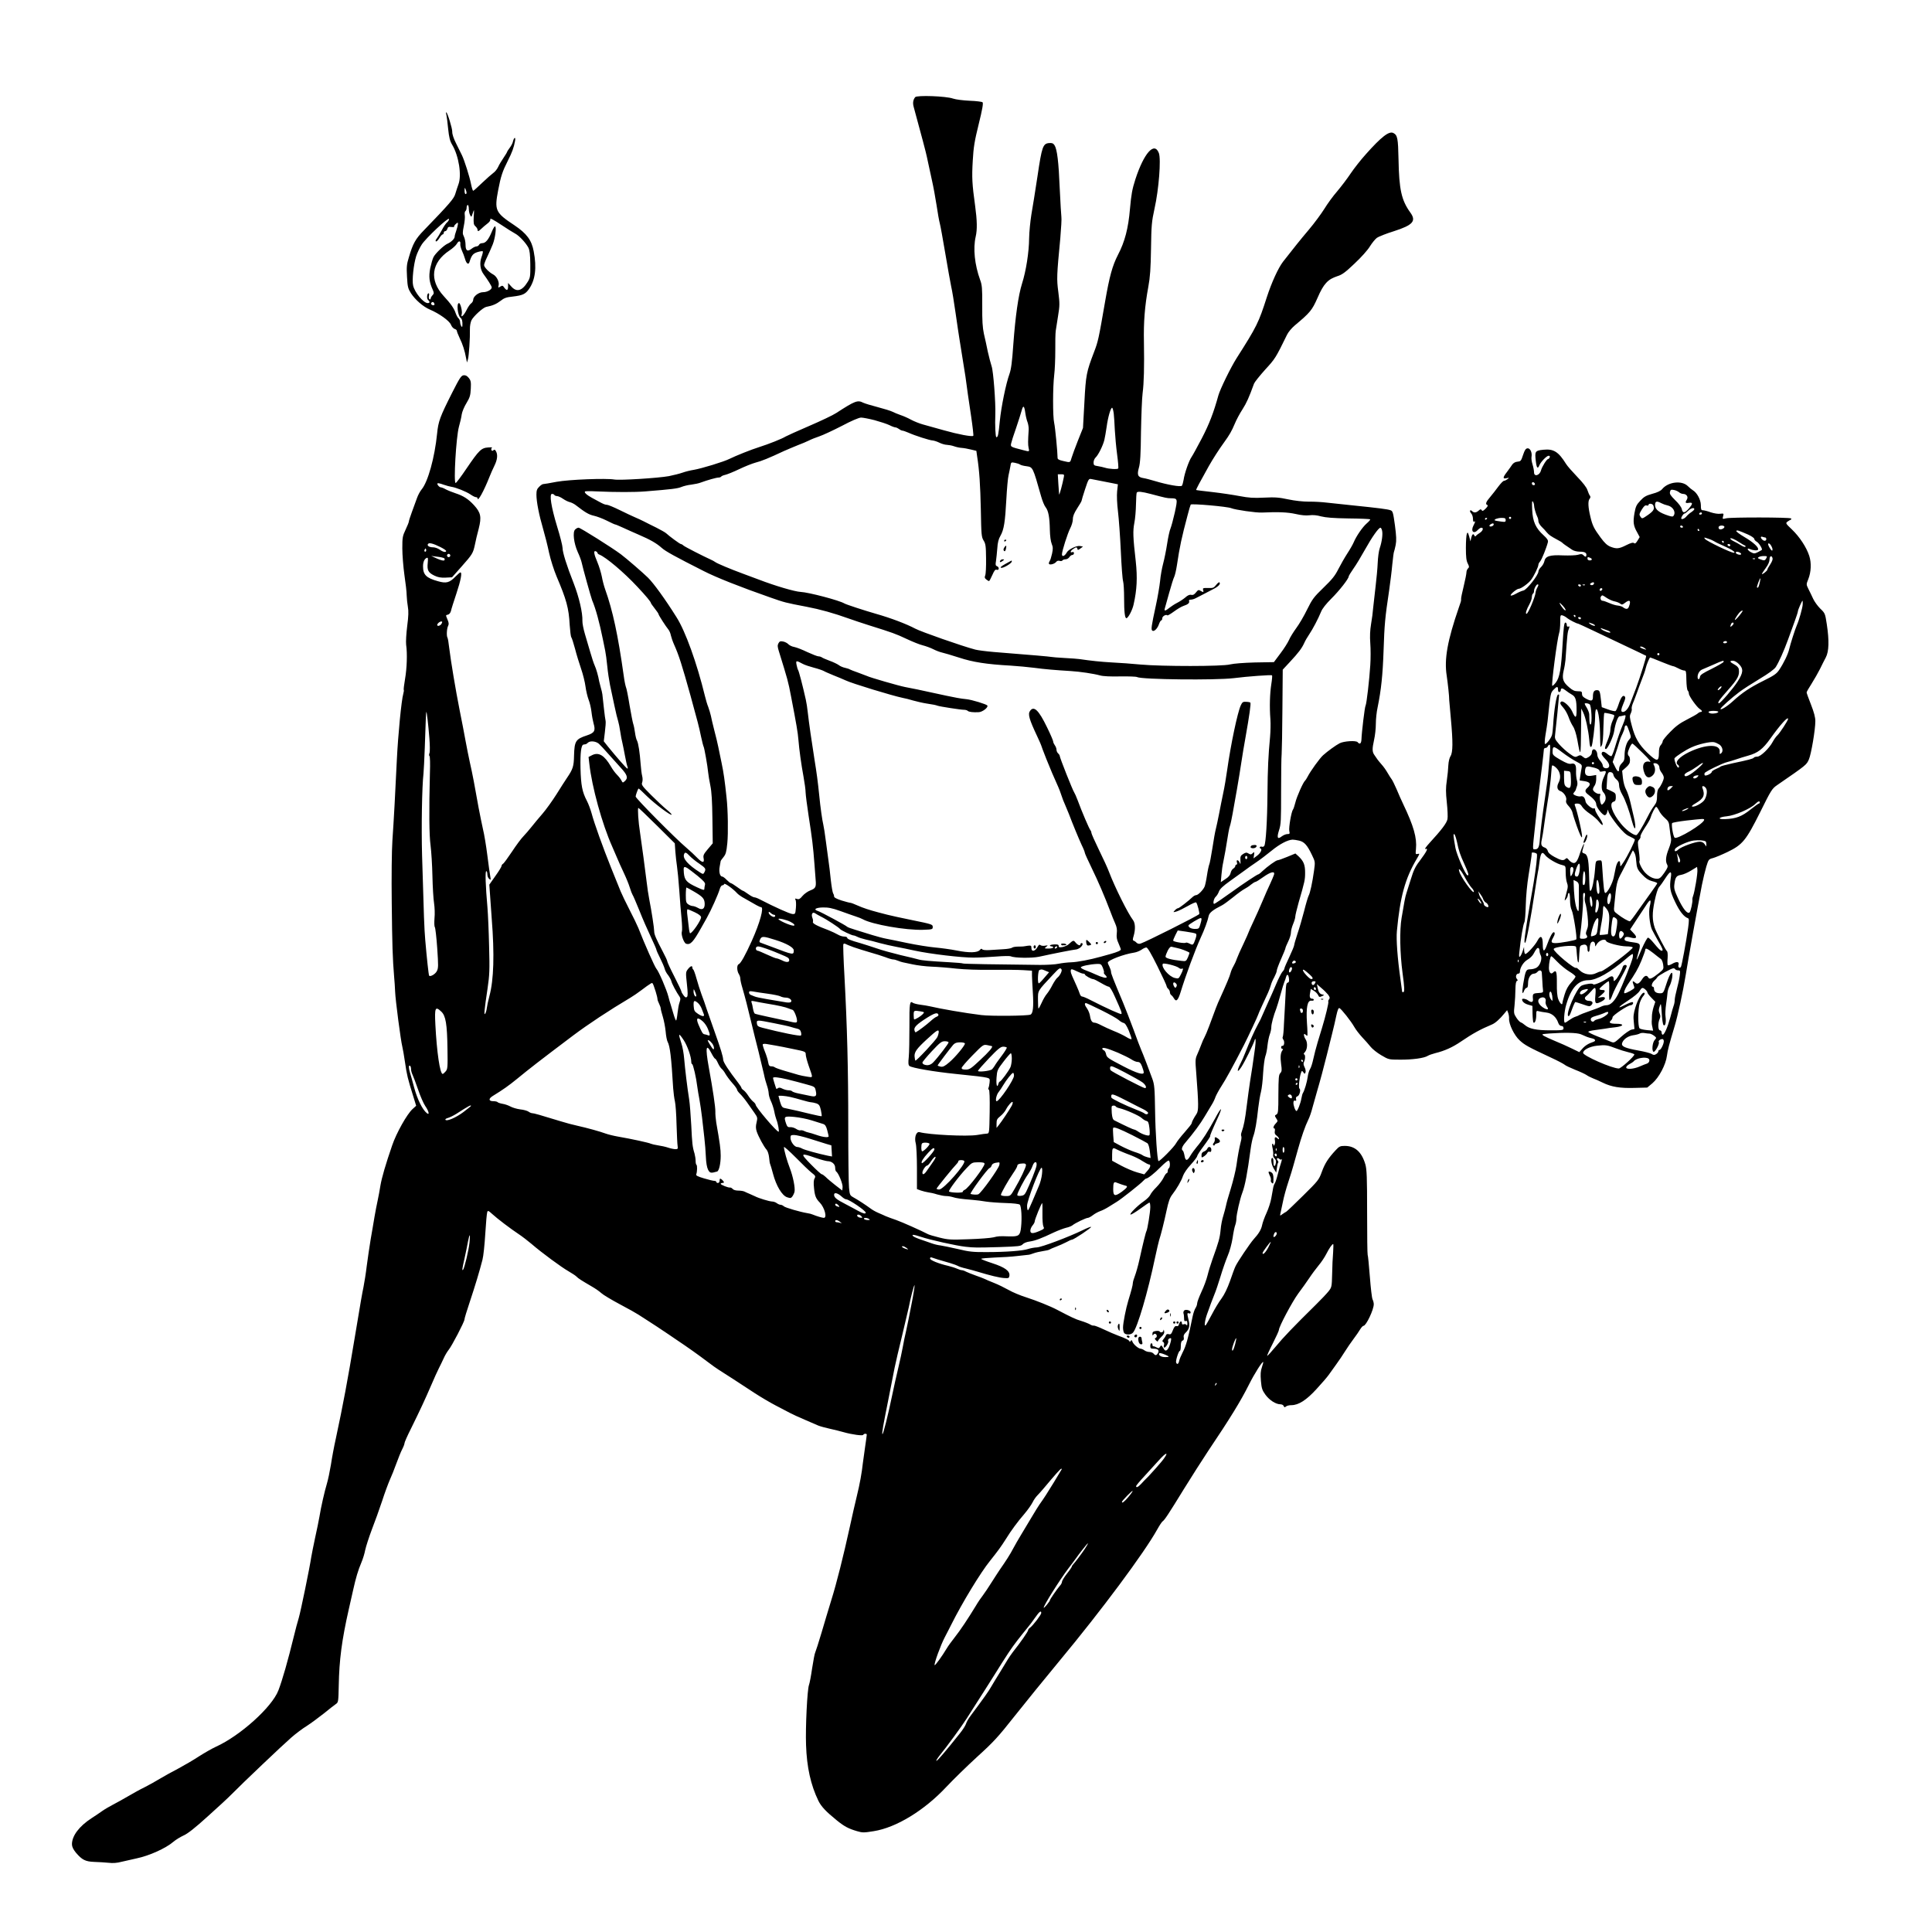 <?xml version="1.0" standalone="no"?>
<!DOCTYPE svg PUBLIC "-//W3C//DTD SVG 20010904//EN"
 "http://www.w3.org/TR/2001/REC-SVG-20010904/DTD/svg10.dtd">
<svg version="1.0" xmlns="http://www.w3.org/2000/svg"
 width="1772pt" height="1772pt" viewBox="0 0 1772 1772"
 preserveAspectRatio="xMidYMid meet">

<g transform="translate(0,1772) scale(0.1,-0.1)"
fill="#000000" stroke="none">
<path d="M8394 16829 c-19 -24 -24 -52 -14 -89 9 -36 37 -138 85 -315 15 -55
36 -138 45 -185 10 -47 28 -128 39 -180 12 -52 30 -152 41 -222 10 -70 24
-146 30 -168 6 -21 28 -145 50 -274 22 -129 46 -266 54 -303 9 -37 27 -149 41
-248 14 -99 30 -205 35 -235 12 -73 51 -317 55 -344 13 -102 30 -218 52 -364
14 -95 23 -175 20 -179 -11 -11 -138 13 -272 51 -71 20 -157 44 -190 53 -33 9
-82 29 -110 44 -27 15 -70 34 -95 42 -25 9 -58 22 -75 31 -16 8 -77 27 -135
42 -58 15 -117 33 -132 40 -52 27 -75 18 -248 -94 -30 -20 -142 -73 -249 -119
-107 -46 -204 -90 -216 -97 -29 -19 -157 -70 -240 -96 -74 -23 -216 -80 -275
-109 -51 -26 -255 -88 -325 -100 -33 -5 -80 -17 -105 -26 -25 -9 -81 -23 -125
-32 -99 -18 -449 -40 -501 -31 -77 13 -413 0 -529 -21 -60 -12 -116 -21 -123
-21 -7 0 -24 -11 -37 -25 -20 -19 -25 -34 -25 -72 0 -65 24 -187 61 -313 17
-58 42 -157 55 -220 14 -64 45 -160 68 -215 91 -214 113 -291 121 -446 4 -57
10 -108 15 -114 5 -6 20 -53 34 -105 13 -52 39 -135 56 -185 17 -49 35 -122
40 -161 5 -39 18 -93 28 -120 11 -27 23 -78 27 -114 4 -36 13 -83 19 -105 20
-67 9 -87 -61 -110 -103 -34 -114 -51 -118 -184 -2 -101 -10 -125 -65 -206
-15 -22 -58 -89 -96 -150 -38 -60 -96 -141 -129 -179 -33 -38 -78 -92 -100
-120 -22 -28 -56 -67 -75 -87 -19 -19 -66 -82 -104 -140 -38 -57 -75 -108 -83
-112 -7 -4 -13 -13 -13 -20 0 -7 -25 -48 -56 -91 l-56 -80 6 -85 c3 -47 10
-149 16 -226 26 -328 19 -561 -21 -710 -12 -44 -22 -94 -24 -111 -2 -18 -8
-40 -14 -50 -14 -23 -10 24 21 231 18 124 20 167 14 385 -3 135 -10 295 -15
355 -18 203 -22 335 -11 335 5 0 10 -13 10 -29 0 -16 7 -35 17 -42 15 -13 16
-11 10 21 -4 19 -16 107 -27 194 -11 88 -29 196 -40 240 -10 45 -28 133 -40
196 -33 188 -58 320 -80 415 -11 50 -29 140 -40 200 -11 61 -35 187 -54 280
-37 187 -80 444 -96 573 -5 46 -12 88 -16 94 -10 16 -6 85 6 107 8 16 7 29 -5
57 -18 45 -19 41 5 47 11 3 22 17 26 33 3 16 26 88 50 160 41 123 54 194 37
194 -5 0 -24 -17 -43 -36 -57 -59 -86 -67 -163 -45 -108 30 -137 59 -137 137
0 40 13 69 34 77 12 5 13 -4 9 -47 -7 -66 5 -88 60 -115 33 -16 59 -21 104
-19 l59 3 87 98 c101 114 106 123 123 202 6 33 22 99 35 147 27 107 19 146
-44 215 -52 56 -95 84 -167 108 -30 10 -71 26 -90 36 -19 11 -40 19 -46 19
-15 0 -39 29 -31 37 4 3 28 -2 54 -12 26 -9 59 -18 73 -20 39 -5 135 -43 175
-70 20 -14 42 -25 50 -25 8 0 15 -4 15 -10 0 -39 57 63 111 200 10 25 29 69
43 97 28 56 33 102 15 134 -8 15 -14 18 -24 9 -9 -8 -14 -7 -18 4 -3 8 -1 17
6 20 7 4 -10 4 -36 2 -63 -5 -83 -24 -198 -193 -49 -73 -94 -133 -100 -133
-20 0 4 418 30 515 11 38 23 90 26 115 4 25 24 72 44 104 30 50 36 69 39 130
3 61 1 75 -18 99 -16 20 -30 27 -48 25 -22 -3 -36 -24 -104 -158 -112 -222
-128 -264 -139 -377 -22 -220 -84 -443 -142 -512 -14 -17 -33 -52 -42 -78 -9
-26 -30 -83 -46 -126 -16 -43 -29 -84 -29 -90 0 -7 -14 -41 -30 -75 -28 -59
-30 -72 -30 -172 0 -60 9 -169 19 -242 11 -73 21 -158 21 -188 1 -30 6 -78 11
-106 7 -38 6 -85 -6 -175 -9 -71 -13 -144 -10 -172 12 -81 7 -217 -10 -315 -9
-52 -14 -96 -12 -99 3 -2 1 -19 -4 -36 -17 -57 -48 -376 -59 -602 -14 -298
-28 -559 -41 -745 -6 -88 -9 -335 -6 -570 4 -385 8 -512 22 -680 4 -36 7 -96
9 -135 3 -79 52 -451 66 -505 5 -19 16 -84 25 -145 16 -112 25 -150 75 -309
l27 -88 -33 -30 c-51 -46 -149 -221 -187 -333 -59 -171 -96 -297 -108 -370 -6
-38 -17 -99 -25 -135 -8 -36 -21 -103 -29 -150 -8 -47 -23 -139 -35 -205 -11
-66 -27 -176 -36 -244 -8 -68 -22 -155 -30 -195 -15 -74 -20 -101 -79 -456
-67 -404 -109 -627 -175 -935 -16 -71 -36 -179 -45 -240 -10 -60 -26 -137 -36
-170 -22 -73 -55 -217 -69 -305 -6 -36 -24 -123 -40 -195 -15 -71 -31 -150
-35 -175 -15 -101 -97 -499 -115 -560 -11 -36 -31 -110 -44 -165 -56 -229
-106 -404 -143 -500 -59 -153 -350 -415 -573 -516 -35 -16 -105 -56 -155 -88
-50 -33 -136 -83 -190 -112 -55 -28 -131 -71 -170 -94 -38 -23 -102 -59 -142
-79 -40 -19 -107 -57 -150 -82 -43 -25 -104 -59 -135 -75 -31 -16 -76 -42
-100 -59 -24 -17 -68 -47 -98 -66 -114 -74 -180 -162 -180 -239 0 -23 11 -46
36 -77 56 -66 87 -82 168 -85 39 -1 98 -5 131 -8 41 -5 79 -2 120 9 33 8 95
22 137 31 116 24 268 92 339 153 21 18 62 43 92 57 39 17 105 69 223 176 93
83 192 175 219 203 94 96 470 453 545 518 41 36 106 85 144 108 37 24 108 76
157 115 49 40 99 79 111 87 21 14 22 23 25 169 4 232 28 417 92 699 11 47 29
126 40 177 25 112 45 180 76 253 13 30 29 82 35 115 7 32 34 116 60 185 27 69
69 186 94 261 24 75 57 163 71 195 15 32 42 100 60 150 18 50 42 109 54 132
12 23 21 47 21 55 0 8 26 68 59 133 85 172 132 274 186 399 26 61 57 130 70
155 13 25 33 67 45 93 12 27 32 60 44 75 30 36 146 259 146 280 0 9 22 82 49
162 50 150 89 280 116 385 9 33 20 141 26 240 6 99 14 188 18 198 5 16 11 14
46 -18 48 -44 168 -135 245 -186 30 -20 82 -60 115 -88 95 -82 275 -214 338
-250 31 -18 65 -40 74 -49 17 -18 41 -33 140 -91 32 -18 72 -46 88 -61 17 -16
94 -62 171 -103 78 -41 154 -84 170 -95 16 -11 63 -41 104 -67 41 -26 95 -62
120 -79 25 -16 79 -53 120 -81 111 -74 206 -142 288 -204 41 -31 88 -65 105
-75 39 -24 198 -127 330 -214 54 -35 140 -86 190 -112 51 -26 110 -57 132 -69
22 -12 83 -40 135 -62 52 -22 109 -47 125 -54 17 -7 64 -20 105 -29 41 -9 98
-23 125 -31 80 -23 180 -36 183 -25 4 12 32 13 32 2 0 -5 -7 -58 -16 -118 -9
-60 -18 -125 -20 -144 -9 -85 -28 -192 -55 -301 -16 -66 -45 -192 -64 -281
-58 -265 -123 -524 -170 -673 -24 -77 -64 -212 -90 -300 -26 -88 -52 -168 -57
-179 -6 -10 -18 -76 -29 -146 -10 -70 -23 -139 -29 -154 -16 -42 -33 -388 -27
-551 7 -205 43 -366 113 -511 26 -53 68 -98 169 -180 69 -56 107 -76 185 -99
51 -15 63 -15 155 0 206 33 463 190 665 406 63 67 191 192 284 277 149 135
191 181 341 371 95 120 282 350 416 512 380 457 774 987 893 1201 21 38 43 71
50 75 17 11 53 65 196 298 68 110 167 265 220 345 203 302 300 460 376 612 50
100 122 213 130 206 2 -2 -4 -24 -12 -48 -12 -34 -14 -64 -9 -125 6 -70 12
-86 42 -128 37 -50 95 -87 137 -87 13 0 27 -7 30 -16 5 -13 9 -14 21 -4 8 7
30 12 49 12 66 0 138 46 231 148 48 52 98 110 112 130 13 19 44 62 68 95 24
33 61 87 81 120 21 33 56 85 79 115 23 30 50 70 60 87 11 18 25 33 31 33 24 0
94 148 94 198 0 13 -5 32 -11 44 -6 11 -17 105 -25 210 -8 105 -17 194 -20
199 -3 5 -5 181 -5 392 0 319 -3 391 -16 437 -33 114 -95 170 -189 170 -41 0
-51 -4 -83 -39 -68 -73 -99 -121 -127 -198 -27 -74 -33 -82 -172 -219 -79 -78
-149 -145 -155 -148 -7 -3 -22 -13 -35 -22 -23 -17 -23 -17 -18 7 3 13 13 60
22 103 8 44 31 127 50 184 19 58 41 128 48 156 8 28 26 94 41 146 31 112 67
215 94 269 11 21 29 72 39 113 11 41 30 108 42 149 27 91 63 226 91 339 11 47
32 130 46 185 14 55 32 132 40 172 11 49 19 70 28 67 17 -7 106 -119 137 -174
14 -25 47 -67 73 -95 26 -27 60 -66 76 -86 16 -20 59 -55 97 -77 68 -40 69
-41 172 -41 113 -1 223 14 255 35 11 7 43 18 70 25 86 21 158 54 233 105 109
74 179 113 287 158 30 13 70 48 114 102 l24 29 10 -25 c5 -14 9 -37 8 -52 -3
-51 47 -154 97 -200 47 -43 75 -59 287 -158 61 -28 117 -58 125 -65 8 -8 51
-28 95 -46 44 -17 91 -39 105 -48 14 -10 41 -24 60 -31 19 -7 60 -25 90 -40
80 -39 159 -52 292 -48 l116 3 48 40 c60 52 123 170 133 253 7 53 19 98 71
272 28 93 77 318 100 461 32 197 101 581 150 834 11 55 29 130 40 167 20 65
22 68 61 78 22 6 82 31 134 56 138 67 169 105 300 367 98 198 108 214 153 245
273 188 270 186 293 237 21 48 59 272 59 351 0 35 -12 80 -40 152 -22 55 -40
106 -40 111 0 6 21 42 46 81 25 40 59 99 76 133 16 34 41 82 54 107 29 55 32
154 9 305 -15 98 -16 101 -60 143 -24 24 -53 64 -65 90 -12 26 -31 66 -43 89
-21 43 -21 43 -2 90 27 68 30 151 9 215 -25 78 -89 175 -158 241 -58 55 -60
59 -42 72 10 8 24 16 30 18 6 2 8 8 3 12 -10 11 -553 12 -596 1 -33 -8 -34 -8
-27 19 7 26 6 27 -26 23 -19 -3 -56 3 -87 13 -30 11 -62 19 -73 19 -15 0 -18
8 -18 48 -1 49 -35 113 -74 136 -10 6 -31 23 -46 38 -55 54 -180 39 -235 -28
-13 -16 -44 -31 -90 -43 -57 -16 -77 -27 -110 -63 -35 -37 -43 -53 -54 -115
-14 -82 -10 -115 25 -176 l23 -43 -20 -33 c-15 -24 -23 -30 -32 -22 -9 7 -29
2 -71 -19 -67 -34 -90 -36 -146 -14 -29 12 -53 34 -89 83 -61 83 -75 110 -94
191 -21 85 -24 145 -8 164 9 11 10 20 4 29 -6 6 -16 30 -23 51 -8 26 -41 68
-94 123 -44 46 -90 98 -101 116 -71 114 -115 142 -210 132 -75 -8 -79 -14 -69
-102 7 -65 18 -79 33 -40 13 31 67 87 85 87 10 0 13 -6 10 -15 -4 -8 -10 -15
-15 -15 -12 0 -57 -72 -65 -104 -12 -47 -64 -62 -64 -18 0 15 -6 48 -14 73 -8
25 -12 56 -9 70 7 39 -13 81 -38 77 -15 -2 -25 -17 -38 -56 -21 -63 -22 -63
-57 -67 -16 -1 -35 -13 -44 -26 -8 -13 -30 -43 -47 -66 -41 -53 -42 -67 -5
-59 26 6 26 6 8 -9 -11 -8 -25 -15 -32 -15 -7 0 -30 -24 -51 -52 -21 -29 -55
-72 -75 -96 -39 -45 -47 -67 -26 -74 8 -3 2 -15 -16 -33 -22 -22 -30 -25 -36
-14 -7 11 -12 10 -28 -4 -22 -20 -43 -22 -60 -5 -19 19 -27 0 -9 -20 10 -10
17 -33 17 -51 0 -19 4 -30 10 -26 14 9 12 -1 -6 -36 -27 -52 3 -81 41 -39 10
11 24 20 32 20 23 0 14 -29 -14 -47 -16 -10 -32 -22 -36 -28 -6 -7 -10 -6 -14
3 -9 22 -21 13 -29 -20 l-7 -33 -12 45 c-11 38 -14 42 -21 25 -5 -11 -9 -69
-9 -130 0 -83 4 -118 17 -143 14 -28 15 -34 2 -46 -8 -8 -14 -24 -14 -36 0
-12 -11 -69 -25 -126 -14 -57 -25 -109 -24 -116 1 -7 0 -20 -3 -28 -3 -8 -10
-31 -17 -50 -105 -304 -136 -475 -112 -627 10 -67 24 -194 23 -223 0 -8 7 -85
15 -170 20 -216 19 -311 -3 -345 -10 -16 -18 -49 -20 -83 -1 -31 -7 -95 -14
-141 -10 -67 -10 -107 0 -201 7 -65 10 -134 6 -153 -7 -36 -53 -97 -166 -220
-30 -33 -47 -57 -37 -54 30 11 16 -18 -54 -112 -38 -49 -55 -86 -79 -165 -17
-55 -35 -112 -40 -126 -5 -14 -14 -50 -19 -80 -5 -30 -17 -98 -26 -150 -19
-111 -15 -325 9 -505 18 -129 20 -175 6 -175 -5 0 -10 2 -10 5 0 2 -7 53 -15
112 -28 198 -40 366 -33 443 29 313 76 485 183 664 27 46 28 49 8 44 -20 -5
-21 -3 -16 46 10 101 -21 210 -117 411 -16 33 -43 94 -60 135 -18 41 -38 82
-44 90 -7 8 -24 36 -39 61 -14 25 -39 60 -54 76 -15 17 -32 38 -38 46 -5 8
-18 25 -27 39 -23 31 -24 57 -5 143 9 39 16 104 16 146 0 42 7 110 16 150 33
162 47 295 55 524 8 238 13 297 51 550 10 72 24 179 29 239 6 60 13 113 16
117 2 4 9 31 15 61 8 41 6 82 -7 181 -16 117 -20 130 -40 137 -26 10 -114 21
-349 45 -88 9 -194 20 -235 25 -41 5 -115 10 -165 9 -56 0 -128 8 -190 21 -84
18 -119 21 -220 16 -97 -5 -140 -2 -225 14 -58 11 -170 28 -250 37 -80 9 -147
17 -149 19 -3 3 34 73 116 219 38 67 93 153 141 219 48 66 69 103 96 167 15
37 47 97 72 135 38 60 59 107 106 236 6 15 52 72 102 128 91 99 96 106 200
319 11 24 43 62 70 85 142 119 160 140 211 256 55 127 94 169 181 197 43 13
73 35 158 116 61 57 121 124 141 158 20 32 49 67 64 78 15 11 86 39 157 61
174 56 206 93 149 171 -81 113 -103 209 -108 489 -4 191 -9 220 -47 240 -39
21 -110 -34 -254 -196 -45 -50 -107 -129 -138 -175 -31 -47 -87 -120 -123
-163 -37 -42 -90 -115 -118 -161 -29 -46 -92 -132 -142 -191 -79 -93 -139
-169 -237 -294 -45 -59 -105 -191 -149 -326 -75 -234 -91 -267 -277 -559 -53
-83 -151 -284 -167 -341 -44 -159 -83 -261 -152 -394 -42 -80 -84 -157 -94
-171 -24 -34 -65 -151 -73 -209 -4 -24 -11 -49 -16 -55 -11 -13 -134 9 -247
43 -37 11 -85 24 -105 27 -52 8 -61 29 -42 96 12 41 17 122 19 329 3 151 9
311 15 355 12 91 16 239 12 470 -4 180 8 330 40 503 17 92 22 168 25 352 3
213 6 247 32 366 40 178 61 455 40 510 -41 108 -136 2 -215 -239 -30 -93 -38
-139 -50 -272 -15 -178 -47 -302 -110 -422 -51 -99 -78 -197 -118 -428 -60
-347 -64 -366 -102 -465 -69 -181 -75 -208 -88 -460 l-13 -235 -46 -115 c-25
-63 -51 -134 -58 -157 -14 -48 -10 -47 -78 -31 -37 8 -51 16 -51 28 0 51 -22
281 -31 320 -14 59 -13 333 0 440 6 47 10 148 10 225 -1 77 1 158 4 180 3 22
13 85 22 141 15 90 15 112 2 215 -16 120 -15 150 18 494 8 93 13 181 10 195
-2 14 -9 129 -15 257 -10 248 -24 364 -48 401 -12 18 -22 22 -50 20 -56 -5
-66 -32 -106 -303 -20 -132 -45 -290 -56 -351 -10 -62 -20 -161 -21 -220 -1
-126 -28 -299 -65 -415 -34 -108 -61 -300 -80 -558 -11 -162 -20 -227 -35
-270 -32 -87 -76 -302 -89 -434 -12 -125 -17 -147 -31 -147 -9 0 -14 111 -10
210 4 104 -18 398 -34 441 -8 24 -24 85 -35 134 -10 50 -26 124 -36 165 -12
57 -16 119 -15 257 1 158 -2 190 -19 235 -51 141 -66 289 -41 398 15 64 13
149 -5 281 -28 202 -31 261 -22 414 7 126 16 180 55 338 33 133 43 191 35 199
-5 5 -59 12 -118 14 -61 3 -127 11 -153 20 -65 23 -332 32 -347 13z m1011
-2903 c4 -27 13 -63 20 -80 6 -17 11 -47 10 -66 -7 -107 -7 -138 -1 -167 9
-37 9 -37 -48 -22 -120 31 -118 30 -112 62 3 15 23 79 45 140 21 62 44 134 51
160 15 56 25 48 35 -27z m810 2 c3 -29 8 -98 10 -153 3 -55 12 -155 21 -223 9
-67 14 -126 10 -129 -9 -9 -83 -5 -121 7 -16 5 -47 12 -67 15 -34 5 -38 9 -38
34 0 15 9 36 19 45 24 22 67 108 80 161 5 22 15 76 21 120 12 89 37 175 50
175 5 0 11 -24 15 -52z m-2193 -62 c51 -14 112 -34 135 -45 23 -12 48 -21 56
-21 7 0 22 -7 33 -15 10 -8 25 -15 32 -15 7 0 31 -9 55 -19 57 -26 197 -71
222 -71 11 -1 38 -9 60 -20 22 -11 54 -20 70 -20 17 -1 46 -6 65 -13 19 -7 51
-14 70 -15 19 -1 57 -8 85 -15 l50 -12 7 -50 c21 -134 29 -261 34 -489 4 -232
6 -251 25 -283 19 -30 22 -51 23 -166 1 -73 -2 -142 -8 -155 -7 -18 -5 -25 10
-37 10 -8 22 -15 25 -15 3 0 17 25 30 55 19 43 27 54 41 49 23 -7 25 24 2 33
-13 5 -15 14 -9 47 3 23 9 75 12 116 3 54 12 87 29 116 32 56 43 127 54 334 5
96 14 195 20 220 6 25 13 62 17 83 6 38 6 39 42 32 20 -4 41 -11 47 -16 6 -5
32 -12 58 -15 60 -9 58 -5 136 -280 11 -39 29 -83 40 -96 26 -33 37 -93 39
-207 1 -56 8 -107 17 -129 12 -30 13 -45 3 -91 -7 -31 -16 -60 -21 -66 -4 -5
-8 -15 -8 -23 0 -18 50 -7 67 14 7 10 19 13 31 10 11 -4 23 -2 27 4 3 5 16 10
28 10 12 0 28 9 35 20 7 11 19 20 27 20 8 0 15 7 15 16 0 10 -6 14 -15 10 -23
-8 -18 11 7 28 28 20 36 20 40 1 2 -12 7 -11 27 4 l24 18 -27 5 c-31 6 -105
-30 -121 -58 -19 -35 -45 -45 -45 -18 0 30 51 189 75 237 14 26 25 64 25 85 0
27 11 55 40 100 22 33 40 65 40 69 0 4 14 52 32 106 31 94 34 98 58 93 31 -6
117 -23 189 -37 l54 -11 -7 -64 c-4 -39 -1 -114 8 -187 8 -67 20 -231 26 -364
6 -134 15 -257 21 -275 5 -18 9 -87 9 -154 0 -127 7 -184 21 -184 16 0 55 74
66 125 31 137 36 247 20 396 -26 226 -27 279 -13 353 8 39 14 115 15 170 1 55
4 103 7 108 8 13 46 9 130 -13 136 -36 148 -39 184 -39 62 -1 62 -4 35 -131
-14 -62 -32 -128 -39 -145 -8 -17 -22 -80 -31 -140 -9 -60 -26 -143 -37 -184
-11 -41 -24 -113 -28 -160 -5 -47 -22 -148 -39 -225 -41 -190 -46 -221 -31
-230 16 -10 47 21 60 61 7 19 16 34 21 34 5 0 9 9 9 19 0 19 35 39 47 27 3 -3
30 13 60 35 30 22 68 45 86 51 43 14 59 28 53 45 -4 8 2 13 15 13 12 0 33 6
47 14 15 7 47 24 72 37 25 13 66 34 92 48 45 23 66 47 52 60 -3 3 -17 -7 -30
-24 -21 -27 -29 -30 -74 -28 -46 1 -50 -1 -45 -18 7 -22 2 -24 -25 -7 -16 10
-22 8 -41 -16 -16 -20 -28 -26 -43 -22 -15 4 -33 -4 -56 -25 -19 -16 -53 -38
-75 -49 -22 -11 -53 -32 -70 -45 -35 -29 -49 -32 -42 -7 3 9 21 74 40 143 19
69 40 136 47 149 6 12 18 61 25 109 25 168 43 251 97 454 12 49 26 93 29 99 7
11 338 -18 372 -33 36 -15 229 -43 282 -40 149 7 236 3 308 -13 52 -12 95 -16
127 -12 31 4 68 1 106 -10 43 -11 113 -17 252 -19 106 -1 195 -5 199 -8 3 -3
-11 -20 -32 -38 -39 -34 -95 -116 -119 -173 -8 -19 -34 -65 -59 -103 -24 -37
-61 -102 -82 -143 -30 -60 -57 -94 -136 -170 -89 -86 -103 -105 -150 -200 -28
-58 -73 -135 -100 -171 -26 -36 -57 -85 -67 -110 -11 -24 -46 -80 -79 -123
l-59 -79 -174 -3 c-106 -3 -194 -10 -228 -18 -70 -19 -625 -19 -822 -1 -74 7
-191 16 -260 19 -107 6 -190 15 -300 31 -14 2 -74 7 -135 10 -60 3 -117 8
-125 10 -14 3 -157 16 -525 45 -71 6 -148 16 -170 22 -122 32 -498 164 -550
192 -83 44 -226 98 -360 136 -105 30 -273 85 -290 95 -45 28 -330 103 -402
106 -54 3 -229 54 -383 113 -36 13 -101 38 -145 54 -117 43 -238 94 -255 107
-8 6 -26 16 -40 22 -69 31 -237 117 -251 129 -8 8 -19 14 -24 14 -9 0 -109 74
-134 98 -8 8 -49 31 -90 52 -42 20 -94 47 -116 58 -22 11 -58 28 -80 37 -22 9
-85 39 -140 66 -55 27 -108 49 -118 49 -16 0 -34 7 -77 31 -8 5 -36 20 -61 33
-48 26 -75 51 -62 59 4 2 51 3 103 0 175 -8 354 -8 450 0 238 19 297 26 331
41 20 8 60 18 90 21 30 4 70 12 89 20 57 21 141 45 161 45 10 0 20 4 24 9 3 5
20 12 38 16 17 4 75 27 127 52 52 25 120 52 150 60 53 13 124 42 260 106 36
16 94 40 128 54 35 13 80 32 100 42 21 11 64 28 97 39 33 11 125 54 205 95 90
48 157 76 177 77 18 0 74 -11 125 -24z m1735 -523 c-12 -63 -40 -167 -43 -158
-1 6 -4 49 -7 98 l-5 87 30 0 c28 0 30 -2 25 -27z m4321 -61 c2 -7 -3 -12 -12
-12 -9 0 -16 7 -16 16 0 17 22 14 28 -4z m1322 -77 c9 -8 26 -15 37 -15 31 0
50 -27 35 -51 -18 -29 -15 -36 18 -31 38 6 38 -8 -1 -53 -38 -43 -55 -44 -64
-4 -4 18 -28 51 -61 82 -43 43 -52 57 -47 76 5 20 10 22 36 17 17 -3 38 -13
47 -21z m-10315 -25 c3 -5 14 -10 24 -10 10 0 35 -11 55 -25 20 -14 49 -28 64
-31 15 -4 39 -16 54 -28 85 -66 119 -86 164 -96 28 -6 81 -26 119 -45 38 -19
72 -35 76 -35 5 0 36 -13 71 -29 35 -16 101 -46 148 -66 105 -45 162 -78 209
-120 34 -31 123 -80 386 -213 113 -58 338 -147 610 -242 131 -46 138 -48 332
-85 126 -24 248 -58 393 -110 36 -13 117 -40 180 -60 217 -68 245 -78 345
-125 55 -26 122 -53 149 -59 27 -7 69 -22 95 -35 25 -13 62 -27 81 -31 19 -4
89 -25 155 -46 127 -42 255 -62 475 -74 63 -4 160 -13 215 -20 96 -13 191 -21
338 -30 81 -5 205 -23 267 -40 28 -8 97 -11 184 -9 77 1 147 -1 155 -6 44 -23
720 -30 886 -10 124 16 346 32 352 26 3 -3 0 -40 -7 -83 -13 -84 -17 -205 -8
-321 3 -40 1 -112 -3 -160 -16 -167 -22 -289 -24 -527 -2 -247 -15 -450 -29
-473 -4 -7 -14 -11 -22 -8 -7 3 -16 1 -19 -4 -3 -4 0 -10 6 -12 19 -6 1 -43
-32 -67 l-32 -24 5 32 c4 29 3 30 -13 15 -14 -13 -20 -13 -38 -2 -18 11 -25
10 -48 -4 -24 -15 -28 -23 -26 -60 2 -35 1 -39 -7 -20 -12 28 -34 30 -25 2 4
-11 2 -20 -4 -20 -6 0 -11 -6 -11 -13 0 -7 -8 -17 -19 -24 -10 -6 -21 -24 -24
-40 -4 -19 -19 -38 -48 -56 l-42 -28 6 68 c3 37 10 88 16 113 5 25 14 72 20
105 28 173 33 202 42 230 6 17 16 66 24 110 8 44 26 145 40 225 14 80 32 190
40 245 8 55 26 163 40 240 34 192 50 304 43 311 -4 3 -21 7 -39 7 -29 2 -35
-3 -49 -33 -30 -66 -91 -355 -125 -595 -9 -66 -25 -160 -36 -210 -10 -49 -28
-135 -38 -190 -11 -55 -24 -118 -30 -140 -6 -22 -20 -100 -31 -174 -12 -74
-24 -141 -29 -150 -4 -9 -14 -54 -21 -101 -7 -47 -17 -94 -23 -105 -15 -31
-59 -75 -76 -75 -8 0 -21 -7 -30 -15 -45 -42 -126 -105 -136 -105 -7 0 -20 -9
-30 -20 -17 -19 -17 -19 16 -10 18 5 64 28 103 50 38 22 73 37 77 33 11 -11
34 -101 28 -107 -17 -18 -491 -256 -537 -270 -14 -5 -27 -2 -37 7 -8 9 -20 17
-27 19 -10 4 -10 13 0 45 17 59 15 116 -6 144 -47 61 -166 300 -219 439 -13
36 -56 129 -94 206 -38 78 -69 148 -69 156 0 8 -4 18 -9 24 -10 10 -78 168
-116 272 -13 35 -28 68 -33 75 -12 15 -132 317 -132 333 0 6 -7 17 -15 24 -8
7 -15 22 -15 34 0 11 -7 30 -15 40 -8 11 -15 26 -15 34 0 8 -25 67 -56 130
-77 160 -122 202 -157 151 -21 -29 -7 -77 66 -232 20 -43 37 -81 37 -84 0 -4
21 -58 46 -122 42 -104 66 -161 109 -256 8 -16 21 -52 30 -79 8 -26 24 -67 35
-90 10 -23 25 -60 34 -82 33 -88 89 -223 116 -282 17 -34 30 -67 30 -74 0 -6
29 -70 64 -142 59 -121 116 -254 172 -401 12 -33 31 -80 42 -104 15 -33 19
-57 15 -91 -4 -34 0 -58 16 -92 11 -26 21 -51 21 -56 0 -10 -31 -24 -95 -42
-22 -6 -62 -17 -90 -25 -97 -27 -211 -49 -270 -51 -33 -1 -85 -7 -115 -13 -30
-7 -107 -11 -170 -11 -399 4 -701 9 -707 13 -5 3 -57 8 -118 11 -195 11 -259
17 -290 26 -16 5 -91 23 -165 40 -74 18 -173 45 -220 62 -47 16 -114 37 -150
48 -90 25 -120 38 -120 50 0 5 -12 10 -27 10 -16 0 -42 8 -58 18 -17 10 -55
28 -85 40 -107 40 -149 62 -144 76 3 7 1 24 -5 38 -13 34 2 58 26 41 10 -7 34
-20 53 -30 48 -23 167 -101 175 -114 8 -11 107 -59 125 -59 6 0 21 -6 33 -12
12 -7 47 -18 77 -25 30 -6 89 -21 130 -33 41 -11 108 -26 150 -34 41 -8 118
-23 170 -35 143 -31 433 -65 540 -64 52 0 147 5 210 10 63 5 122 6 131 2 33
-16 193 -18 259 -4 141 31 316 65 335 66 11 0 30 8 43 18 23 20 29 41 12 41
-5 0 -10 -4 -10 -10 0 -18 -24 -10 -44 14 -20 25 -22 24 -66 -16 -10 -9 -35
-20 -54 -24 -29 -5 -36 -3 -36 10 0 12 -9 15 -40 14 -22 -1 -40 -5 -40 -10 0
-4 7 -8 15 -8 8 0 15 -4 15 -10 0 -5 -19 -10 -42 -10 -40 0 -41 1 -22 16 18
15 18 15 -12 10 -17 -3 -36 0 -42 6 -7 7 -14 3 -23 -13 -23 -45 -59 -53 -59
-14 0 22 -3 24 -32 21 -18 -3 -35 -5 -38 -6 -3 -1 -25 -2 -50 -2 -25 0 -51 -4
-57 -10 -7 -6 -43 -12 -80 -14 -38 -2 -95 -6 -128 -8 -38 -2 -63 1 -67 8 -5 7
-11 5 -20 -6 -20 -27 -99 -29 -213 -6 -55 11 -145 23 -200 28 -55 5 -167 23
-250 40 -82 18 -170 35 -195 40 -25 4 -83 20 -130 34 -47 15 -116 36 -155 48
-38 11 -72 24 -75 28 -7 10 -241 136 -267 144 -46 14 -24 31 42 33 52 1 85 -5
163 -33 53 -19 117 -42 142 -50 25 -8 53 -19 63 -25 86 -48 395 -102 553 -97
86 3 89 4 89 27 0 22 -8 25 -185 61 -102 21 -205 43 -230 50 -25 6 -63 16 -85
22 -80 21 -141 41 -192 64 -28 13 -58 24 -65 24 -7 0 -43 10 -80 21 -48 16
-68 27 -68 38 0 10 -4 21 -8 26 -5 6 -15 62 -22 125 -6 63 -16 142 -21 175 -5
33 -15 113 -24 178 -8 65 -19 135 -24 155 -9 35 -27 161 -37 267 -13 128 -24
209 -43 325 -25 157 -52 344 -62 435 -4 39 -12 91 -18 117 -28 127 -64 264
-71 273 -4 6 -10 27 -14 47 -8 42 -4 42 59 8 17 -9 62 -24 100 -34 39 -10 79
-24 90 -30 11 -7 52 -24 90 -40 39 -15 88 -36 110 -46 57 -28 429 -141 525
-161 19 -3 62 -14 95 -24 33 -9 87 -22 120 -27 72 -11 85 -14 105 -21 24 -8
212 -37 240 -37 15 0 30 -4 36 -10 10 -10 49 -15 102 -12 34 2 88 44 78 61 -8
12 -142 53 -191 58 -22 2 -60 7 -85 12 -25 5 -70 14 -100 20 -30 6 -86 18
-125 27 -94 21 -200 43 -255 53 -53 10 -324 88 -348 101 -10 4 -46 18 -82 31
-36 12 -69 26 -75 29 -5 4 -26 11 -45 15 -19 4 -45 15 -57 25 -12 9 -51 28
-85 40 -35 13 -67 27 -72 32 -6 4 -19 8 -29 8 -10 0 -56 18 -102 39 -45 22
-99 43 -120 47 -20 3 -44 15 -54 25 -9 10 -31 22 -48 25 -26 5 -33 2 -43 -16
-10 -18 -9 -33 4 -74 81 -262 85 -274 111 -411 50 -259 63 -335 68 -400 7 -89
26 -227 47 -340 10 -55 19 -120 19 -144 1 -25 13 -119 27 -210 33 -212 42
-286 54 -445 5 -71 10 -137 11 -145 6 -66 0 -79 -47 -97 -25 -9 -58 -33 -74
-52 -22 -27 -32 -33 -50 -27 -18 6 -21 4 -13 -9 4 -8 6 -41 3 -73 -5 -56 -6
-58 -33 -56 -24 2 -161 63 -298 134 -20 11 -43 19 -51 19 -8 0 -34 14 -56 30
-23 17 -45 30 -48 30 -4 0 -28 16 -54 35 -26 19 -52 35 -57 35 -5 0 -22 14
-38 30 -16 17 -34 30 -40 30 -22 0 -33 44 -24 91 4 24 8 47 9 51 0 3 12 20 26
37 21 26 27 46 35 128 9 91 6 303 -7 418 -16 152 -27 230 -45 315 -11 52 -25
120 -31 150 -6 30 -22 98 -36 150 -13 52 -28 113 -32 136 -5 22 -16 58 -24 80
-9 21 -22 66 -30 99 -74 304 -179 595 -261 724 -104 166 -210 312 -262 363
-48 47 -195 174 -248 214 -74 56 -372 244 -388 244 -9 0 -23 -8 -32 -17 -24
-23 -12 -125 24 -206 16 -34 31 -75 35 -92 10 -49 88 -328 97 -350 34 -80 67
-203 99 -360 6 -33 16 -79 21 -103 5 -24 14 -88 19 -142 5 -54 17 -131 25
-172 9 -40 27 -125 40 -188 13 -63 29 -128 35 -145 5 -16 14 -59 19 -95 5 -36
14 -83 20 -105 5 -22 16 -76 24 -120 8 -44 18 -88 23 -99 4 -11 3 -17 -3 -15
-10 4 -105 113 -177 202 l-38 48 10 83 c6 46 9 92 7 102 -3 10 -10 64 -16 119
-6 55 -12 112 -14 127 -2 14 -8 41 -14 60 -5 18 -12 44 -15 58 -8 48 -27 115
-41 145 -8 17 -26 71 -40 120 -15 50 -37 126 -50 170 -13 44 -24 98 -23 120 3
74 -31 219 -80 345 -64 162 -102 283 -102 324 0 19 -22 107 -50 197 -55 181
-73 299 -47 299 9 0 19 -4 22 -10z m8985 -94 c0 -21 17 -81 31 -108 5 -10 9
-27 9 -39 0 -11 13 -34 29 -50 17 -16 38 -39 48 -52 20 -23 33 -33 98 -68 22
-11 42 -24 45 -28 5 -6 33 -26 89 -63 16 -11 45 -18 74 -18 47 0 64 -13 55
-41 -3 -8 -10 -6 -22 6 -15 15 -23 16 -52 7 -20 -6 -79 -8 -139 -6 -121 6
-162 -7 -171 -56 -4 -16 -17 -39 -30 -51 -13 -12 -24 -31 -24 -41 0 -32 -106
-167 -137 -174 -16 -3 -47 -17 -70 -30 -23 -13 -44 -20 -47 -15 -6 10 56 61
74 61 20 0 89 49 113 82 27 36 67 119 67 139 0 7 7 20 16 30 15 17 59 127 71
176 4 17 -5 32 -39 63 -73 66 -100 126 -105 234 -3 66 -2 87 6 76 6 -8 11 -24
11 -34z m1167 19 c15 -8 40 -17 55 -20 50 -10 81 -59 59 -94 -7 -11 -15 -11
-47 -1 -87 28 -123 56 -124 96 0 37 14 42 57 19z m-73 -21 c13 -33 3 -50 -49
-87 -54 -37 -54 -37 -69 -16 -13 19 -12 25 12 65 20 32 31 42 44 38 10 -3 18
-1 18 5 0 17 37 13 44 -5z m376 -34 c0 -5 -12 -17 -27 -27 -16 -10 -36 -28
-46 -40 -17 -21 -47 -32 -47 -17 0 12 21 44 30 44 5 0 20 11 34 25 25 25 56
33 56 15z m70 -40 c0 -5 -7 -10 -16 -10 -8 0 -12 5 -9 10 3 6 10 10 16 10 5 0
9 -4 9 -10z m-1750 -40 c0 -5 -4 -10 -10 -10 -5 0 -10 5 -10 10 0 6 5 10 10
10 6 0 10 -4 10 -10z m-220 -4 c0 -3 -4 -8 -10 -11 -5 -3 -10 -1 -10 4 0 6 5
11 10 11 6 0 10 -2 10 -4z m170 -16 c0 -18 -5 -19 -47 -13 -27 3 -50 8 -53 10
-10 9 27 23 63 23 30 0 37 -4 37 -20z m-110 -40 c0 -13 -28 -25 -38 -16 -3 4
0 11 8 16 20 13 30 12 30 0z m1735 -20 c3 -5 -1 -10 -9 -10 -9 0 -16 5 -16 10
0 6 4 10 9 10 6 0 13 -4 16 -10z m380 1 c8 -15 -35 -35 -47 -23 -6 6 -7 15 -4
21 9 14 43 14 51 2z m-3139 -37 c8 -32 -1 -102 -21 -161 -9 -25 -17 -87 -19
-137 -2 -50 -11 -145 -19 -211 -8 -66 -18 -154 -22 -195 -3 -41 -12 -111 -20
-155 -9 -55 -12 -111 -7 -175 4 -52 4 -142 0 -200 -8 -131 -34 -356 -43 -371
-8 -11 -36 -247 -38 -311 -2 -39 -16 -49 -35 -25 -15 17 -126 10 -165 -10 -35
-18 -111 -73 -152 -110 -31 -28 -115 -144 -142 -197 -9 -17 -19 -33 -23 -36
-16 -11 -77 -148 -89 -200 -8 -30 -17 -60 -22 -65 -15 -19 -40 -166 -34 -196
6 -26 4 -29 -18 -29 -13 0 -36 -10 -51 -21 -39 -31 -47 -13 -25 56 18 54 19
90 19 355 0 162 2 318 5 345 2 28 6 213 7 412 l3 361 65 70 c81 87 110 126
132 174 9 21 30 57 46 80 33 49 82 142 109 208 11 28 46 72 94 120 72 71 159
182 159 203 0 5 19 37 43 71 24 33 72 113 107 176 63 113 124 200 141 200 5 0
12 -12 15 -26z m2909 6 c3 -5 1 -10 -4 -10 -6 0 -11 5 -11 10 0 6 2 10 4 10 3
0 8 -4 11 -10z m448 -43 c31 -14 57 -32 57 -40 0 -7 10 -19 23 -26 20 -11 55
-67 46 -75 -2 -2 -19 -11 -36 -20 -30 -15 -36 -15 -63 -1 -32 16 -43 43 -12
30 31 -14 70 -17 76 -7 11 19 -42 68 -124 116 -44 26 -78 51 -75 56 6 10 18 6
108 -33z m158 -27 c5 0 9 -7 9 -15 0 -18 -21 -20 -38 -3 -17 17 -15 31 4 24 9
-3 20 -6 25 -6z m-496 -21 c11 -5 27 -13 35 -18 8 -6 48 -24 88 -42 66 -29
109 -59 84 -59 -26 0 -245 105 -263 126 -12 15 -11 16 11 9 14 -4 34 -12 45
-16z m263 -26 c18 -12 38 -24 45 -26 7 -2 9 -8 5 -12 -4 -4 -22 2 -40 14 -18
11 -48 28 -65 36 -18 8 -33 20 -33 25 0 11 42 -6 88 -37z m-148 7 c0 -5 -2
-10 -4 -10 -3 0 -8 5 -11 10 -3 6 -1 10 4 10 6 0 11 -4 11 -10z m-11770 -48
c30 -15 54 -31 52 -37 -4 -14 -31 -7 -63 16 -15 10 -40 19 -56 19 -35 0 -58
14 -48 30 9 15 45 7 115 -28z m12215 -9 c3 -13 3 -23 -2 -23 -11 0 -43 57 -35
64 8 9 28 -14 37 -41z m-385 27 c0 -5 -4 -10 -9 -10 -6 0 -13 5 -16 10 -3 6 1
10 9 10 9 0 16 -4 16 -10z m-11964 -57 c-10 -10 -19 5 -10 18 6 11 8 11 12 0
2 -7 1 -15 -2 -18z m1574 -14 c0 -5 8 -13 18 -16 60 -24 223 -161 347 -294 78
-83 125 -139 125 -150 0 -3 16 -26 35 -50 19 -24 35 -47 35 -52 0 -9 67 -113
91 -142 9 -11 19 -35 22 -53 4 -18 17 -56 30 -85 44 -98 72 -187 150 -467 67
-245 76 -276 97 -377 10 -45 20 -86 23 -90 7 -11 37 -181 42 -238 2 -22 11
-76 20 -120 12 -57 17 -144 19 -305 l3 -225 -45 -53 c-37 -44 -44 -57 -39 -82
10 -47 -11 -46 -57 1 -23 24 -69 67 -101 94 -101 85 -465 453 -465 469 0 12
17 60 26 74 2 2 36 -29 77 -70 74 -72 227 -187 227 -169 0 5 -21 26 -47 47
-27 22 -90 81 -140 131 -84 84 -92 95 -83 117 5 15 5 38 0 58 -5 18 -11 67
-14 108 -8 109 -21 192 -33 216 -7 11 -15 45 -19 75 -4 30 -11 65 -16 79 -5
14 -20 92 -34 173 -13 82 -28 156 -33 165 -4 10 -14 55 -20 102 -53 377 -101
600 -171 796 -10 28 -24 80 -30 115 -7 35 -25 95 -41 133 -33 77 -37 108 -14
100 8 -4 15 -10 15 -15z m10480 1 c8 -5 12 -12 8 -15 -9 -9 -48 4 -48 16 0 12
21 11 40 -1z m-11830 -25 c0 -8 -7 -15 -15 -15 -8 0 -15 7 -15 15 0 8 7 15 15
15 8 0 15 -7 15 -15z m-55 -26 c5 -6 5 -12 0 -18 -6 -6 -31 0 -65 15 l-55 25
55 -7 c30 -3 59 -10 65 -15z m12125 1 c-12 -23 -18 -24 -57 -9 -22 8 -24 12
-13 19 8 6 30 10 48 10 30 0 32 -2 22 -20z m58 -3 c2 -9 -8 -33 -22 -54 -14
-21 -26 -42 -26 -48 -1 -11 -50 -50 -50 -39 0 3 16 28 35 54 23 31 35 59 35
80 0 33 22 39 28 7z m-1674 7 c23 -9 20 -24 -4 -24 -11 0 -20 7 -20 15 0 17 2
18 24 9z m1513 -10 c-3 -3 -12 -4 -19 -1 -8 3 -5 6 6 6 11 1 17 -2 13 -5z m43
-218 c-9 -39 -16 -53 -25 -44 -3 2 3 23 12 46 19 51 25 50 13 -2z m-1520 -5
c0 -14 -18 -23 -31 -15 -8 4 -7 9 2 15 18 11 29 11 29 0z m-510 -17 c0 -3 -6
-15 -12 -27 -7 -12 -13 -31 -14 -42 -4 -42 -69 -195 -83 -195 -13 0 -1 38 26
87 13 23 23 53 23 67 0 14 5 28 10 31 6 3 10 15 10 26 0 21 21 59 32 59 5 0 8
-3 8 -6z m390 -4 c0 -5 -4 -10 -9 -10 -6 0 -13 5 -16 10 -3 6 1 10 9 10 9 0
16 -4 16 -10z m37 4 c-3 -3 -12 -4 -19 -1 -8 3 -5 6 6 6 11 1 17 -2 13 -5z
m154 -47 c-13 -13 -26 -3 -16 12 3 6 11 8 17 5 6 -4 6 -10 -1 -17z m47 -72
c20 -13 53 -28 72 -31 19 -4 42 -13 51 -21 14 -11 20 -10 42 7 44 35 59 22 37
-34 -9 -26 -27 -27 -58 -3 -7 5 -27 11 -45 13 -17 1 -52 12 -77 23 -25 11 -53
21 -62 21 -18 0 -25 30 -11 43 9 10 9 10 51 -18z m1796 -58 c-1 -30 -32 -142
-54 -192 -16 -36 -58 -169 -69 -215 -11 -50 -51 -132 -94 -196 -23 -34 -48
-51 -145 -99 -123 -61 -194 -109 -278 -186 -51 -47 -114 -86 -114 -71 0 11
101 101 173 155 31 24 114 77 185 120 82 49 135 88 149 109 29 46 74 146 113
253 18 50 45 125 61 168 16 43 29 84 29 90 0 13 37 97 42 97 2 0 3 -15 2 -33z
m-2199 -14 c25 -28 33 -49 15 -38 -13 8 -53 65 -45 65 3 0 17 -12 30 -27z
m1619 -88 c-20 -25 -39 -43 -42 -41 -5 5 36 67 53 78 27 20 23 4 -11 -37z
m-1579 -25 c19 -15 86 -50 99 -50 3 0 67 -30 143 -66 147 -70 307 -146 413
-196 36 -17 66 -32 68 -33 5 -4 -56 -198 -92 -295 -20 -52 -44 -115 -53 -139
-17 -48 -45 -81 -68 -81 -21 0 -19 22 6 81 17 39 19 53 10 62 -16 16 -35 -9
-57 -77 -9 -28 -21 -54 -27 -58 -6 -3 -36 3 -68 15 l-58 21 -6 55 c-10 93 -13
101 -39 101 -26 0 -36 -17 -36 -60 0 -40 -13 -44 -60 -20 -30 16 -40 26 -40
45 0 22 -4 25 -38 25 -29 0 -48 8 -79 35 -58 49 -68 79 -52 152 8 32 15 76 17
98 17 241 19 258 31 287 8 22 8 26 -4 21 -10 -3 -15 2 -15 16 0 12 -6 21 -13
21 -11 0 -16 -43 -25 -192 -13 -232 -27 -313 -63 -359 -15 -19 -29 -32 -32
-29 -10 9 45 429 63 484 6 16 10 60 10 98 0 67 1 69 23 63 12 -4 31 -15 42
-25z m75 20 c0 -5 -2 -10 -4 -10 -3 0 -8 5 -11 10 -3 6 -1 10 4 10 6 0 11 -4
11 -10z m50 -20 c0 -5 -4 -10 -9 -10 -6 0 -13 5 -16 10 -3 6 1 10 9 10 9 0 16
-4 16 -10z m-10450 -50 c-10 -19 -40 -28 -40 -12 0 13 23 32 37 32 11 0 11 -5
3 -20z m10575 -11 c16 -16 -19 -9 -40 7 -19 16 -19 16 5 9 14 -4 29 -11 35
-16z m1275 12 c0 -5 -7 -14 -15 -21 -16 -14 -18 -10 -9 14 6 17 24 22 24 7z
m-1157 -63 c15 -5 27 -13 27 -18 0 -11 -68 14 -83 30 -10 10 -8 12 8 5 11 -4
32 -12 48 -17z m1097 -108 c0 -5 -9 -10 -21 -10 -11 0 -17 5 -14 10 3 6 13 10
21 10 8 0 14 -4 14 -10z m-754 -56 c18 -14 18 -15 -6 -8 -31 8 -50 24 -29 24
8 0 24 -7 35 -16z m134 -54 c0 -5 -4 -10 -10 -10 -5 0 -10 5 -10 10 0 6 5 10
10 10 6 0 10 -4 10 -10z m17 -70 c54 -22 103 -40 108 -40 6 0 27 -9 48 -20 20
-11 45 -20 55 -20 16 0 18 -10 19 -86 1 -48 6 -91 12 -97 6 -6 11 -19 11 -29
0 -22 72 -123 100 -141 22 -13 26 -27 8 -27 -6 0 -19 -6 -27 -14 -9 -8 -54
-33 -101 -57 -63 -32 -102 -61 -152 -113 -38 -38 -68 -76 -68 -84 0 -9 -8 -24
-17 -35 -13 -13 -18 -36 -18 -75 0 -80 -18 -80 -104 2 -81 79 -115 137 -145
252 -20 74 -21 87 -9 111 7 15 11 33 9 40 -3 7 1 28 8 46 8 17 26 66 41 107
15 41 30 84 35 95 27 69 39 103 44 126 7 32 35 99 41 99 3 0 49 -18 102 -40z
m571 -1 c-2 -6 -51 -34 -108 -63 -82 -40 -106 -56 -108 -73 -4 -29 -22 -30
-22 -2 0 30 18 59 43 69 12 5 58 25 102 44 87 39 99 42 93 25z m141 -20 c43
-43 41 -78 -12 -160 -39 -62 -157 -199 -171 -199 -19 0 3 32 84 123 89 100
106 133 98 188 -2 16 -16 31 -40 44 -44 23 -48 35 -14 35 14 0 38 -13 55 -31z
m-169 -224 c-7 -8 -17 -15 -23 -15 -5 0 -2 9 8 20 21 23 35 19 15 -5z m-1490
-11 c0 -16 5 -24 13 -21 6 2 12 9 12 15 0 23 15 23 43 1 16 -13 43 -31 59 -40
34 -19 43 -48 43 -146 0 -74 -11 -75 -41 -7 -21 46 -81 100 -99 89 -16 -10
-12 -22 20 -58 16 -18 36 -55 46 -82 9 -27 27 -65 40 -85 16 -23 30 -70 41
-126 29 -166 32 -158 34 90 l2 198 18 -37 c22 -45 47 -161 55 -248 5 -63 9
-75 21 -64 9 10 32 193 33 269 0 37 4 69 9 72 17 11 33 -85 36 -211 1 -70 3
-130 4 -133 1 -3 7 4 13 15 7 12 13 76 14 158 2 75 5 137 9 138 16 2 86 -14
90 -21 3 -4 -4 -28 -15 -51 -11 -24 -20 -61 -20 -82 0 -21 -11 -64 -25 -97
-27 -64 -30 -80 -16 -80 16 0 69 115 76 165 9 64 34 135 49 135 6 0 22 3 35 7
22 6 23 4 17 -23 -4 -16 -13 -42 -21 -59 -21 -48 -51 -134 -74 -212 -12 -40
-26 -75 -31 -78 -4 -3 -22 6 -39 21 -30 25 -51 25 -51 -1 0 -7 16 -29 35 -48
37 -37 45 -71 20 -81 -22 -8 -45 4 -45 24 0 9 -11 29 -25 44 -14 16 -25 39
-25 55 0 31 -23 57 -40 46 -5 -3 -10 -16 -10 -28 0 -14 -11 -29 -29 -40 -27
-16 -30 -16 -53 2 -20 17 -27 17 -48 6 -22 -12 -29 -10 -75 23 -27 19 -70 58
-94 85 -41 48 -43 52 -37 97 5 36 36 344 36 358 0 1 -4 2 -9 2 -15 0 -38 -141
-46 -283 -2 -37 -7 -78 -11 -90 -10 -32 -56 -89 -64 -80 -4 4 -2 42 5 83 7 41
16 98 19 125 28 264 27 259 54 288 32 34 42 34 42 1z m290 -134 c16 -10 25
-176 9 -185 -5 -4 -10 11 -11 32 0 21 -2 49 -2 63 -1 14 -12 42 -25 63 -21 34
-21 37 -4 37 10 0 25 -4 33 -10z m1180 -69 c0 -11 -46 -20 -71 -14 -35 10 -19
23 26 23 25 0 45 -4 45 -9z m-11822 -241 c5 -63 6 -125 1 -137 -5 -12 -5 -25
0 -27 5 -3 7 -72 4 -153 -9 -357 -7 -571 6 -668 7 -55 15 -181 17 -280 2 -99
9 -211 15 -249 6 -40 8 -98 4 -138 -3 -39 -2 -75 3 -81 5 -7 15 -93 22 -193
11 -163 11 -184 -4 -212 -14 -27 -59 -53 -70 -41 -5 5 -22 166 -36 329 -9 112
-12 188 -29 775 -7 258 -1 630 13 750 3 28 8 136 12 240 8 240 11 319 14 325
4 8 18 -114 28 -240z m12462 176 c0 -13 -76 -130 -97 -149 -13 -12 -33 -40
-44 -61 -32 -60 -111 -136 -142 -136 -14 0 -28 -4 -31 -9 -6 -10 -48 -21 -196
-52 -58 -13 -107 -26 -110 -30 -3 -4 -22 -14 -42 -22 -21 -9 -38 -21 -38 -26
0 -16 -58 -43 -65 -31 -3 6 -3 14 0 20 9 15 165 91 205 100 19 5 55 15 80 24
25 9 77 25 116 36 86 24 132 59 200 154 92 129 164 209 164 182z m-1456 -117
c17 -50 17 -52 -2 -73 -25 -26 -42 -87 -42 -147 0 -36 -5 -51 -25 -69 -15 -15
-25 -34 -25 -52 0 -37 -15 -28 -39 23 l-20 40 25 72 c14 40 29 88 34 107 5 19
18 54 30 77 11 23 20 48 20 56 0 17 10 28 20 22 4 -3 15 -28 24 -56z m-9451
-111 c14 -13 51 -52 82 -88 32 -36 84 -94 116 -129 63 -68 72 -96 40 -125 -19
-17 -20 -17 -32 6 -6 13 -25 37 -41 53 -17 17 -41 50 -55 75 -59 102 -112 134
-172 104 l-33 -17 7 -61 c23 -211 117 -553 210 -761 7 -16 25 -59 41 -95 15
-36 44 -101 65 -145 21 -44 46 -105 55 -135 9 -30 21 -60 25 -66 5 -6 33 -71
63 -145 29 -74 77 -183 105 -242 28 -59 51 -112 51 -117 0 -5 15 -40 34 -77
19 -38 38 -82 42 -98 4 -17 18 -43 31 -58 12 -16 26 -41 30 -55 5 -24 46 -101
76 -144 9 -13 9 -25 0 -50 -7 -18 -15 -63 -19 -100 -4 -38 -10 -68 -13 -68 -4
0 -15 28 -25 63 -10 34 -22 73 -26 87 -5 14 -14 45 -20 70 -16 63 -88 231
-110 255 -15 17 -110 231 -166 375 -10 25 -46 99 -80 165 -34 66 -71 143 -82
170 -11 28 -49 122 -85 210 -78 194 -158 417 -181 505 -10 36 -29 87 -43 114
-43 82 -55 142 -59 301 -3 142 6 213 28 216 4 1 12 2 18 3 5 0 15 7 22 14 20
20 74 14 101 -10z m10277 -7 c29 -21 38 -62 16 -80 -13 -11 -15 -8 -13 15 5
72 -128 70 -283 -5 -90 -44 -134 -95 -100 -116 12 -8 13 -25 2 -25 -12 0 -41
76 -33 86 13 18 102 76 154 99 64 30 172 54 207 48 14 -3 36 -13 50 -22z
m-703 -78 c62 -61 81 -85 64 -80 -56 14 -77 -35 -47 -108 17 -41 45 -46 76
-15 22 22 26 60 10 91 -9 16 -7 19 8 19 23 0 42 -19 42 -43 0 -10 9 -30 20
-44 11 -14 20 -34 20 -45 0 -22 -25 -75 -47 -100 -10 -11 -15 -37 -15 -70 0
-42 -5 -60 -26 -88 -15 -19 -41 -62 -57 -95 -55 -108 -97 -175 -108 -175 -29
1 -96 50 -140 105 -82 100 -112 190 -67 202 15 4 20 14 20 42 0 33 -4 38 -42
56 l-43 20 3 55 c4 86 9 102 35 98 14 -2 23 -11 25 -25 2 -13 14 -31 28 -42
17 -14 24 -29 24 -54 0 -22 12 -56 30 -87 27 -46 62 -142 89 -245 28 -103 42
-70 17 38 -8 34 -22 96 -32 137 -9 41 -27 94 -39 117 -14 24 -26 70 -30 108
l-7 65 36 32 c27 24 36 39 36 64 0 18 -4 36 -10 39 -5 3 -10 15 -10 25 0 24
31 90 42 90 4 0 47 -39 95 -87z m-852 -10 c-4 -49 -9 -106 -11 -128 -6 -83
-13 -134 -34 -275 -25 -170 -40 -290 -47 -380 -5 -71 -15 -90 -46 -90 -22 0
-22 -9 3 220 6 52 13 118 15 145 3 28 9 86 15 130 22 169 50 407 50 421 0 8 7
14 15 14 9 0 18 7 21 15 4 8 11 15 16 15 7 0 8 -29 3 -87z m243 -68 c51 -27
53 -30 48 -59 -3 -17 -9 -50 -12 -73 l-6 -41 46 -7 c52 -8 61 -29 26 -60 -27
-24 -25 -40 8 -64 48 -36 72 -65 72 -87 0 -28 60 -104 80 -101 8 1 17 13 20
27 l6 25 11 -30 c6 -16 41 -68 78 -114 49 -60 80 -89 111 -102 24 -11 45 -23
48 -28 6 -9 -69 -159 -108 -216 -25 -37 -26 -37 -26 -11 0 51 -28 28 -41 -33
-4 -20 -12 -59 -18 -87 -11 -56 -59 -144 -77 -144 -11 0 -16 40 -29 240 -4 62
-4 61 -32 58 -27 -3 -28 -5 -34 -83 -7 -93 -28 -195 -41 -195 -9 0 -9 -4 -14
165 -4 130 -14 170 -46 178 -15 4 -19 11 -14 26 3 12 9 31 12 44 12 45 -15 -7
-33 -63 -24 -78 -41 -102 -67 -94 -11 3 -29 16 -38 28 -14 17 -19 19 -29 9
-19 -19 -40 -16 -101 17 -37 20 -58 38 -62 55 -3 13 -15 26 -25 30 -34 11 -41
27 -30 75 6 25 14 77 19 115 5 39 20 142 34 230 15 88 29 198 32 245 3 47 7
86 9 88 8 9 46 -22 60 -48 19 -37 19 -73 -1 -111 -18 -35 -11 -65 16 -74 32
-10 62 -56 55 -84 -5 -18 1 -32 23 -55 16 -17 32 -44 35 -61 3 -16 21 -71 39
-122 52 -144 63 -136 28 21 -18 80 -32 133 -47 174 -4 8 5 12 23 12 21 0 33
-8 45 -29 9 -15 41 -45 72 -65 30 -20 67 -52 82 -72 44 -57 48 -27 5 35 -22
31 -40 65 -40 75 0 9 -4 15 -9 12 -16 -10 -76 39 -79 64 -5 35 -22 52 -45 46
-19 -5 -67 12 -67 24 0 3 5 11 11 17 6 6 12 17 13 24 2 8 7 22 11 33 4 10 4
33 -2 50 -5 17 -9 54 -8 81 3 60 -9 78 -45 70 -19 -4 -44 5 -98 36 -62 36 -72
45 -72 69 0 62 7 62 88 0 42 -32 101 -70 130 -85z m162 -15 c0 -5 -4 -10 -10
-10 -5 0 -10 5 -10 10 0 6 5 10 10 10 6 0 10 -4 10 -10z m960 -42 c-79 -70
-130 -95 -130 -65 0 8 17 21 38 30 20 9 57 32 82 50 60 46 67 35 10 -15z
m-955 0 c26 -7 45 -18 45 -26 0 -10 8 -12 30 -7 35 8 36 2 10 -53 -24 -49 -26
-117 -5 -138 24 -25 29 -62 11 -89 -9 -14 -20 -25 -25 -25 -12 0 -23 63 -15
84 5 12 2 17 -7 15 -20 -4 -59 23 -59 41 0 8 7 24 15 34 8 11 15 37 15 59 l0
39 -35 -6 c-52 -10 -72 5 -67 48 5 41 14 43 87 24z m-217 -102 c3 -79 -6 -96
-40 -74 -19 13 -22 24 -23 82 l0 67 30 -3 c30 -3 30 -3 33 -72z m1162 19 c-14
-16 -40 -20 -40 -6 0 10 17 19 39 20 11 1 11 -2 1 -14z m-247 -107 c-24 -24
-37 -21 -27 6 3 9 16 16 27 16 l21 0 -21 -22z m324 2 c15 -22 7 -74 -15 -108
-18 -27 -86 -65 -110 -60 -11 2 -1 13 31 31 74 44 87 74 61 141 -9 23 19 20
33 -4z m493 -130 c0 -5 -3 -10 -8 -10 -4 0 -39 -25 -77 -55 -80 -64 -132 -84
-234 -88 -74 -3 -60 19 16 26 74 7 217 69 262 113 25 25 41 31 41 14z m-924
-75 c9 -20 33 -50 54 -68 33 -29 38 -38 43 -92 4 -33 9 -74 13 -92 4 -22 -2
-50 -20 -96 -28 -70 -33 -116 -15 -148 9 -17 4 -30 -27 -75 -31 -44 -43 -54
-66 -54 -36 0 -75 20 -110 57 -29 31 -61 97 -51 107 3 3 1 44 -6 91 -12 78
-12 88 4 105 9 10 14 23 11 28 -3 5 14 40 39 78 25 37 48 77 51 88 13 44 45
106 54 106 5 0 17 -16 26 -35z m-9191 -137 l164 -163 5 -75 c3 -41 10 -102 15
-135 5 -33 15 -132 21 -220 6 -88 15 -205 21 -261 5 -56 7 -108 3 -118 -10
-26 18 -105 39 -112 39 -12 64 14 137 144 8 15 32 57 53 94 40 72 104 214 119
266 5 17 15 32 23 32 7 0 15 5 17 12 4 12 82 -44 118 -84 8 -9 29 -25 46 -35
137 -79 162 -93 174 -93 29 0 -9 -141 -85 -310 -59 -131 -101 -206 -120 -214
-19 -7 -17 -62 2 -91 7 -11 13 -29 13 -41 0 -12 8 -50 19 -85 28 -97 47 -172
81 -314 17 -71 47 -193 67 -270 19 -77 41 -169 49 -205 7 -36 20 -83 28 -105
8 -22 15 -54 16 -71 0 -16 9 -49 20 -72 11 -22 25 -65 31 -94 5 -29 15 -64 20
-77 14 -33 28 -111 20 -111 -19 0 -211 226 -211 249 0 5 -10 18 -23 28 -12 10
-32 34 -44 53 -12 19 -31 42 -42 50 -12 8 -21 18 -21 23 0 4 -13 25 -29 45
-89 115 -136 188 -138 211 -2 33 -20 93 -78 256 -26 72 -58 164 -72 205 -13
41 -35 104 -49 140 -13 36 -34 101 -46 145 -12 44 -26 82 -30 83 -4 2 -8 10
-8 19 0 20 -20 12 -43 -19 -18 -24 -18 -32 -7 -133 9 -81 9 -110 1 -118 -9 -9
-17 -6 -31 13 -11 14 -20 30 -20 35 0 6 -29 68 -65 138 -36 70 -65 133 -65
140 0 7 -18 46 -40 87 -62 118 -80 160 -80 187 0 30 -24 187 -45 293 -8 41
-19 113 -24 160 -11 94 -47 361 -61 455 -15 93 -24 225 -15 225 4 0 80 -73
170 -162z m9445 147 c-14 -8 -32 -14 -40 -14 -8 0 -1 7 15 14 39 18 57 18 25
0z m160 -94 c0 -34 -250 -185 -271 -164 -14 14 -32 124 -22 134 5 5 63 15 129
23 154 17 164 18 164 7z m-2267 -203 c17 -83 29 -118 68 -203 38 -83 44 -108
28 -103 -19 6 -98 187 -110 250 -20 113 -21 128 -12 128 6 0 17 -33 26 -72z
m-1448 12 c47 -11 74 -40 117 -130 31 -64 31 -65 20 -145 -15 -109 -36 -206
-50 -231 -6 -12 -25 -75 -41 -140 -17 -66 -44 -159 -61 -208 -16 -50 -30 -96
-30 -104 0 -8 -20 -57 -45 -110 -25 -52 -45 -99 -45 -105 0 -6 -8 -20 -19 -31
-10 -12 -35 -61 -56 -111 -21 -49 -54 -126 -75 -170 -20 -44 -43 -96 -51 -115
-7 -19 -27 -60 -44 -90 -30 -55 -76 -159 -115 -258 -11 -29 -31 -75 -46 -103
-34 -68 -26 -84 13 -23 31 48 106 201 118 238 12 40 15 5 6 -65 -20 -145 -32
-225 -46 -309 -7 -47 -21 -146 -30 -220 -16 -131 -27 -186 -47 -242 -6 -15 -7
-31 -4 -37 4 -6 3 -28 -3 -48 -16 -65 -29 -135 -41 -223 -7 -47 -30 -141 -51
-210 -22 -69 -42 -141 -45 -160 -4 -19 -15 -60 -24 -90 -10 -30 -22 -89 -25
-130 -7 -75 -18 -113 -74 -268 -16 -45 -37 -113 -46 -150 -9 -37 -34 -105 -56
-151 -21 -46 -39 -93 -39 -105 0 -12 -7 -31 -15 -43 -8 -12 -20 -46 -26 -75
-43 -209 -60 -270 -93 -334 -14 -27 -28 -61 -31 -76 -6 -29 -19 -37 -28 -15
-6 16 23 107 34 107 5 0 9 20 9 44 0 31 5 46 16 50 11 4 14 14 11 29 -4 15 1
29 19 46 32 31 39 62 25 116 -14 58 -14 66 4 59 9 -4 15 0 15 9 0 20 -50 32
-61 15 -5 -7 -7 -19 -4 -26 3 -8 5 -27 5 -44 0 -23 4 -29 15 -24 11 4 15 -2
15 -22 0 -18 -3 -23 -8 -14 -5 7 -16 10 -25 6 -12 -4 -17 -1 -17 10 0 25 -19
19 -26 -8 -4 -16 -11 -22 -23 -19 -13 3 -22 -6 -34 -38 -13 -34 -20 -41 -37
-36 -14 4 -23 0 -27 -11 -3 -9 -13 -25 -22 -35 -12 -15 -13 -20 -2 -26 8 -5
11 -17 6 -30 -3 -11 -2 -21 3 -21 15 0 44 49 36 61 -7 12 15 31 26 24 4 -2 0
-27 -9 -54 -16 -52 -38 -71 -53 -49 -5 7 -13 20 -18 28 -9 13 -11 13 -21 -3
-8 -14 -14 -15 -32 -5 -12 7 -25 11 -29 10 -5 -1 -8 5 -8 13 0 8 -4 15 -10 15
-5 0 -10 -11 -10 -25 0 -21 5 -25 28 -25 42 0 56 -13 43 -39 -14 -25 -24 -26
-41 -6 -7 8 -24 15 -39 15 -14 0 -35 7 -45 15 -11 8 -27 15 -35 15 -21 1 -66
40 -75 65 -6 16 -9 17 -16 5 -6 -8 -10 -10 -10 -5 0 12 -34 29 -105 55 -27 10
-86 35 -130 56 -44 21 -86 37 -93 36 -8 -2 -23 3 -35 11 -12 7 -49 22 -82 32
-51 15 -88 33 -220 102 -62 33 -193 85 -280 113 -55 17 -129 48 -165 69 -36
20 -96 50 -135 65 -38 15 -78 32 -87 37 -10 5 -45 18 -79 30 -34 12 -73 28
-88 35 -14 8 -32 14 -39 14 -8 0 -28 6 -45 14 -18 8 -54 19 -82 26 -87 20
-165 52 -165 67 0 10 6 13 17 9 18 -7 75 -25 168 -51 33 -10 65 -22 71 -26 6
-5 39 -16 75 -24 35 -9 84 -22 109 -30 109 -33 198 -55 240 -57 41 -3 45 -1
48 22 5 43 -43 77 -157 114 -56 18 -102 36 -102 40 1 4 56 9 123 12 68 2 161
8 208 14 47 5 92 10 100 11 8 0 31 6 50 14 19 7 58 16 85 20 28 4 55 10 60 14
6 4 33 16 60 26 28 10 69 29 93 41 23 13 48 24 54 24 16 0 181 110 175 117 -3
3 -39 -11 -79 -31 -128 -62 -372 -154 -418 -157 -25 -1 -61 -8 -82 -15 -48
-16 -200 -28 -378 -28 -125 -1 -162 3 -265 28 -66 15 -138 30 -159 33 -22 2
-58 11 -80 19 -23 8 -68 24 -101 35 -33 11 -64 25 -69 30 -20 19 3 17 70 -5
83 -28 325 -82 409 -91 83 -9 95 -9 313 -3 175 6 196 8 212 26 10 11 38 22 64
25 50 7 108 29 221 83 39 18 89 37 113 43 24 5 51 16 60 24 23 19 122 67 140
67 7 0 28 11 46 25 18 14 48 30 67 37 19 6 54 24 79 40 25 15 58 36 74 46 41
25 218 165 240 190 11 12 23 22 27 22 16 0 76 47 136 108 35 35 67 61 73 57
13 -8 13 -62 0 -70 -5 -3 -10 -15 -10 -26 0 -10 -4 -19 -9 -19 -5 0 -19 -19
-30 -43 -11 -23 -41 -62 -65 -86 -25 -24 -50 -56 -56 -70 -6 -14 -32 -40 -58
-58 -59 -40 -141 -123 -122 -123 8 0 49 25 90 55 41 30 78 55 82 55 5 0 8 -19
8 -42 0 -45 -26 -203 -35 -219 -6 -9 -32 -114 -65 -264 -12 -55 -31 -121 -41
-147 -10 -26 -19 -55 -19 -66 0 -18 -14 -71 -42 -162 -21 -68 -48 -205 -48
-245 0 -23 5 -46 12 -53 18 -18 63 -15 80 6 40 45 135 367 203 692 15 69 31
139 36 155 16 48 45 162 69 275 16 75 29 114 49 140 45 58 88 133 101 175 8
23 38 68 72 104 32 35 58 70 58 77 0 7 27 49 60 93 33 44 59 84 59 88 -2 9 15
50 68 166 20 42 34 80 31 83 -4 3 -27 -34 -53 -83 -62 -115 -121 -207 -168
-261 -20 -24 -47 -61 -60 -83 -28 -50 -45 -49 -53 1 -4 22 -11 43 -15 46 -17
10 -9 37 22 73 78 92 138 173 178 241 24 41 54 91 66 110 12 19 27 50 33 69 7
18 31 63 55 100 38 58 108 185 206 376 37 73 131 273 131 280 0 3 16 40 36 83
20 42 44 95 54 117 10 22 22 54 26 70 4 17 18 49 31 72 12 23 23 50 23 60 0
10 18 58 40 108 22 49 40 94 40 100 0 5 12 33 25 60 14 28 25 64 25 82 0 17 9
52 20 78 11 26 20 56 20 68 0 12 14 69 30 127 57 196 60 211 60 276 0 72 -13
104 -58 148 l-31 28 -75 -31 c-41 -17 -81 -31 -88 -31 -15 0 -94 -57 -142
-102 -16 -16 -32 -28 -37 -28 -8 0 -144 -90 -239 -159 -86 -62 -158 -111 -164
-111 -14 0 -4 49 14 65 10 9 24 31 30 49 8 22 37 50 102 96 50 36 109 79 132
95 22 17 70 51 106 75 36 24 100 73 143 108 73 60 147 99 192 101 11 0 38 -4
60 -9z m3728 -7 c4 -2 7 -14 7 -26 l0 -21 -16 22 c-9 14 -26 22 -44 22 -43 0
-169 -46 -196 -71 -24 -23 -41 -21 -31 3 8 22 119 73 172 79 47 5 90 2 108 -8z
m-652 -105 c7 -12 14 -43 15 -68 6 -72 11 -85 57 -133 31 -33 56 -50 90 -59
26 -6 47 -15 47 -19 0 -3 -24 -39 -54 -80 -30 -41 -85 -118 -122 -171 -37 -54
-71 -98 -75 -98 -14 0 -71 32 -111 64 -38 28 -38 29 -32 85 20 207 21 213 71
306 26 50 59 114 72 143 14 28 26 52 27 52 2 0 9 -10 15 -22z m-8665 -29 c16
-17 55 -49 87 -70 60 -42 64 -48 47 -80 -10 -18 -12 -18 -38 -2 -112 71 -163
129 -148 168 8 22 19 19 52 -16z m7770 18 c5 -15 -8 -131 -30 -264 -9 -51 -23
-135 -32 -185 -53 -315 -60 -373 -45 -364 11 7 53 234 92 496 11 74 22 142 24
150 3 9 9 49 14 89 11 89 24 107 52 69 23 -31 109 -82 157 -92 32 -8 32 -8 32
-69 0 -33 5 -76 12 -94 10 -26 9 -42 -1 -76 -6 -23 -14 -53 -17 -67 -5 -24 -5
-24 10 -6 9 11 16 28 16 38 0 10 5 18 10 18 6 0 10 -28 10 -64 0 -37 6 -77 15
-93 16 -31 52 -260 42 -269 -9 -9 -147 -34 -189 -34 -42 0 -46 10 -23 50 17
29 19 50 5 50 -12 0 -37 -48 -61 -115 -25 -70 -39 -69 -39 3 0 76 -20 90 -49
34 -21 -41 -95 -122 -111 -122 -5 0 -10 15 -11 33 l-1 32 -12 -37 c-6 -20 -17
-43 -24 -50 -10 -10 -12 -1 -6 47 11 111 34 247 45 266 6 11 11 82 13 157 2
84 12 191 26 277 13 77 24 154 26 170 1 17 3 31 3 33 3 8 43 0 47 -11z m1314
-59 c0 -10 -4 -18 -10 -18 -5 0 -10 8 -10 18 0 9 -3 28 -6 42 l-5 25 15 -25
c8 -14 15 -33 16 -42z m-3970 27 c0 -8 -4 -15 -10 -15 -5 0 -10 7 -10 15 0 8
5 15 10 15 6 0 10 -7 10 -15z m3050 -84 c0 -49 -12 -91 -26 -91 -24 0 -26 20
-8 70 20 56 34 64 34 21z m-8184 -14 c11 -7 53 -39 93 -71 58 -48 71 -64 67
-80 -3 -12 -6 -29 -6 -38 0 -15 -9 -13 -67 14 -96 44 -115 65 -121 132 -5 58
-1 63 34 43z m8125 -18 c-1 -13 -8 -33 -15 -44 -10 -18 -11 -17 -14 13 -2 19
-1 41 2 49 9 23 31 9 27 -18z m1124 -115 c-9 -53 -20 -107 -26 -120 -5 -14 -8
-28 -7 -32 5 -19 -15 -112 -26 -121 -20 -17 -60 33 -105 129 -34 73 -39 92
-34 130 8 65 19 79 62 86 20 3 62 21 92 40 l54 33 3 -25 c2 -13 -4 -68 -13
-120z m-2115 41 c18 -33 43 -72 57 -87 14 -14 23 -32 21 -38 -7 -22 -123 140
-134 188 -6 24 -5 25 9 12 8 -8 30 -42 47 -75z m1100 -2 c0 -28 -4 -54 -9 -58
-16 -9 -18 7 -13 74 5 75 22 63 22 -16z m-2855 35 c-4 -13 -20 -50 -35 -83
-16 -33 -47 -103 -69 -156 -22 -53 -61 -140 -86 -193 -25 -53 -45 -98 -45
-101 0 -3 -21 -49 -46 -103 -26 -53 -53 -115 -61 -137 -7 -22 -22 -53 -32 -70
-10 -17 -21 -44 -25 -60 -6 -27 -37 -100 -98 -235 -22 -46 -44 -104 -97 -249
-17 -46 -37 -93 -44 -105 -7 -12 -21 -43 -31 -71 -10 -27 -27 -68 -37 -90 -16
-36 -17 -54 -8 -160 23 -299 23 -352 3 -382 -26 -39 -44 -74 -44 -85 0 -6 -29
-42 -64 -82 -35 -39 -70 -84 -79 -101 -17 -34 -154 -172 -162 -164 -11 12 -28
251 -31 464 -3 205 -6 237 -25 290 -28 78 -87 232 -104 270 -8 17 -38 98 -68
180 -31 83 -74 195 -97 250 -91 217 -110 265 -110 282 0 10 -7 31 -15 47 -8
15 -15 32 -15 36 0 23 148 79 243 93 20 3 50 15 66 26 16 12 36 21 45 21 11 0
44 -56 101 -171 47 -95 85 -177 85 -184 0 -7 7 -18 15 -25 8 -7 15 -21 15 -31
0 -10 6 -22 13 -26 6 -4 17 -17 23 -28 21 -38 38 -22 62 55 47 154 134 389
185 501 33 70 64 155 72 196 6 31 36 56 125 101 14 7 59 40 100 73 41 34 89
68 105 76 17 9 43 26 58 39 16 13 34 24 40 25 7 0 39 20 72 44 69 49 110 59
100 23z m3639 -30 c-13 -87 -7 -123 40 -221 40 -85 81 -137 118 -149 10 -4 10
-22 1 -89 -19 -134 -58 -343 -66 -357 -12 -18 -29 -4 -22 19 9 29 -17 33 -58
9 -19 -11 -38 -17 -41 -12 -3 5 -4 35 -1 66 2 30 0 58 -6 62 -11 6 -99 176
-112 214 -24 73 -24 135 -2 243 14 67 29 116 41 130 11 12 37 48 57 80 47 73
62 74 51 5z m-843 -70 c0 -15 0 -59 0 -98 0 -130 -1 -144 -9 -134 -17 19 -31
92 -36 186 l-4 97 24 -11 c17 -8 24 -20 25 -40z m183 15 c10 -62 7 -95 -6 -91
-8 3 -14 28 -16 66 -3 68 12 85 22 25z m-8303 -68 c83 -48 99 -66 102 -109 3
-51 -21 -68 -62 -43 -16 9 -38 17 -48 17 -10 0 -29 7 -41 16 -19 13 -22 24
-22 85 0 38 3 69 6 69 3 0 32 -16 65 -35z m7243 -73 c4 -12 16 -27 27 -32 16
-9 28 -40 15 -40 -16 0 -36 15 -36 26 0 8 -9 27 -19 42 -11 15 -23 38 -26 52
l-7 25 19 -25 c11 -14 23 -35 27 -48z m932 24 c-4 -18 -1 -46 5 -62 6 -16 15
-69 20 -117 7 -71 6 -95 -6 -124 -11 -26 -12 -39 -4 -49 16 -19 2 -34 -33 -34
-30 0 -30 1 -25 38 11 70 28 267 27 312 -2 64 -1 70 11 70 7 0 9 -12 5 -34z
m237 -25 c-4 -23 -12 -43 -18 -44 -15 -3 -18 45 -5 78 16 43 34 18 23 -34z
m-170 -13 c6 -48 -4 -75 -14 -38 -10 36 -10 80 0 80 4 0 11 -19 14 -42z
m-1022 -10 c8 -15 8 -18 0 -14 -6 4 -16 16 -22 28 -8 15 -8 18 0 14 6 -4 16
-16 22 -28z m1082 -4 c6 -33 -10 -94 -25 -94 -7 0 -8 13 -4 38 3 20 6 47 6 60
0 31 17 28 23 -4z m468 -38 c-12 -50 -1 -163 20 -211 8 -16 33 -63 56 -103 44
-74 50 -92 34 -92 -12 0 -29 17 -77 75 -20 25 -42 45 -49 45 -7 0 -33 -48 -59
-107 -46 -111 -57 -124 -31 -37 25 82 22 91 -32 99 -76 10 -93 16 -93 30 0 22
17 27 57 16 54 -15 64 1 25 41 l-31 33 27 41 c15 23 40 61 56 85 16 24 45 69
65 98 38 60 49 55 32 -13z m-393 -26 c23 -31 27 -64 16 -168 l-7 -60 -36 -5
c-20 -2 -37 -3 -39 -1 -2 1 4 42 13 91 10 48 17 107 17 131 0 23 3 42 7 42 4
0 17 -13 29 -30z m-8366 -27 c38 -18 58 -34 58 -46 0 -28 -81 -147 -101 -147
-3 0 -9 26 -12 58 -4 31 -9 81 -13 110 -4 28 -3 52 2 52 5 0 35 -12 66 -27z
m726 -23 c7 0 12 -4 12 -10 0 -5 -6 -10 -12 -10 -19 1 -48 25 -48 40 0 9 5 8
18 -3 10 -10 24 -17 30 -17z m7723 -33 c13 -10 15 -22 9 -69 -11 -80 -19 -100
-38 -96 -18 4 -20 45 -7 136 7 45 11 48 36 29z m-7571 -32 c34 -17 47 -35 27
-35 -28 0 -137 48 -137 61 0 10 76 -8 110 -26z m3770 24 c0 -7 -5 -29 -12 -50
-10 -36 -14 -39 -48 -39 -34 0 -60 14 -60 32 0 8 99 68 113 68 4 0 7 -5 7 -11z
m3640 -11 c0 -13 -3 -47 -7 -76 -5 -45 -10 -55 -31 -63 -14 -5 -27 -8 -29 -6
-7 8 17 101 35 135 19 37 32 41 32 10z m-3693 -121 c9 -6 8 -17 -2 -48 -21
-59 -23 -60 -54 -44 -16 8 -31 12 -34 9 -9 -10 -117 8 -117 19 0 5 9 29 21 52
l21 41 77 -11 c42 -6 82 -14 88 -18z m3921 10 c9 -10 7 -19 -4 -35 -22 -32
-34 -27 -34 13 0 37 18 47 38 22z m-7776 -68 c103 -32 168 -70 168 -95 0 -45
-3 -44 -200 31 -47 18 -93 35 -102 38 -15 5 -16 10 -6 32 14 30 30 29 140 -6z
m7620 -11 c6 -16 124 -47 185 -48 28 0 54 -4 58 -9 8 -14 -266 -221 -293 -221
-7 0 -27 -7 -44 -16 -44 -23 -113 -11 -149 26 -16 15 -30 26 -33 23 -14 -14
-206 146 -206 172 0 22 198 42 205 21 2 -6 6 -39 8 -74 5 -69 16 -94 19 -41 1
19 2 43 3 54 1 11 3 32 4 46 1 20 8 29 28 33 29 8 43 -5 43 -41 0 -13 5 -23
10 -23 6 0 10 14 10 31 0 17 5 39 10 49 13 24 40 15 40 -14 1 -21 1 -21 12 -1
22 41 81 62 90 33z m-6902 -56 c36 -12 103 -34 150 -47 47 -13 110 -33 140
-44 30 -12 62 -21 72 -21 9 0 29 -5 45 -12 15 -6 35 -13 43 -14 8 -1 49 -10
90 -19 41 -9 120 -19 175 -21 55 -2 156 -10 225 -18 76 -8 206 -13 330 -11
113 1 241 0 285 -3 l80 -5 0 -46 c1 -25 4 -95 8 -156 8 -129 2 -191 -22 -201
-29 -12 -363 -15 -451 -4 -148 18 -378 58 -470 80 -19 5 -60 11 -90 15 -30 4
-60 12 -67 17 -29 23 -33 -5 -32 -215 0 -117 -2 -244 -6 -282 -6 -54 -4 -73 6
-82 23 -18 226 -53 424 -73 177 -18 258 -27 288 -35 25 -7 27 -11 23 -46 -2
-21 -7 -42 -10 -48 -4 -5 -2 -12 4 -16 6 -4 9 -78 7 -203 -3 -188 -4 -197 -22
-199 -11 0 -54 -6 -94 -13 -94 -15 -441 2 -527 26 -31 8 -50 -49 -35 -103 6
-21 11 -124 11 -228 l0 -191 35 -13 c20 -7 50 -14 68 -17 18 -2 55 -10 82 -19
28 -8 64 -15 81 -15 17 0 44 -4 60 -9 32 -11 80 -18 182 -26 37 -3 94 -10 127
-16 33 -5 113 -11 178 -13 70 -2 123 -8 130 -15 15 -15 21 -124 12 -206 -8
-78 -20 -87 -108 -85 -93 3 -98 3 -147 -9 -25 -6 -126 -14 -225 -17 -164 -6
-188 -5 -268 15 -49 12 -96 26 -105 31 -61 32 -238 111 -292 130 -36 12 -78
28 -95 35 -16 8 -48 21 -70 31 -22 9 -56 28 -75 43 -39 29 -114 78 -158 102
-26 15 -29 22 -35 85 -4 38 -7 294 -7 569 0 528 -10 907 -35 1373 -9 155 -13
287 -10 292 4 6 12 7 18 3 7 -4 41 -18 77 -31z m-805 -12 c33 -12 69 -25 80
-30 11 -5 38 -16 60 -25 61 -25 70 -31 73 -47 5 -25 -24 -28 -64 -7 -21 10
-44 19 -52 19 -7 0 -47 16 -88 35 -41 19 -79 35 -84 35 -13 0 -22 18 -15 30 9
14 23 13 90 -10z m2670 10 c-3 -5 -11 -10 -16 -10 -6 0 -7 5 -4 10 3 6 11 10
16 10 6 0 7 -4 4 -10z m1105 -6 c28 -5 91 -29 109 -41 2 -2 -4 -20 -13 -42
-17 -38 -19 -39 -60 -34 -93 10 -146 24 -146 39 0 8 9 33 20 55 15 28 26 39
38 35 9 -2 33 -8 52 -12z m3320 -25 c0 -11 5 -30 11 -41 16 -29 -4 -91 -36
-112 -13 -9 -40 -16 -59 -16 -40 0 -45 -11 -66 -138 -12 -76 -8 -104 9 -58 6
14 16 26 23 26 9 0 13 15 13 44 0 47 25 86 55 86 10 0 23 7 30 15 18 22 40 18
41 -7 1 -13 3 -48 5 -78 1 -30 4 -66 6 -80 3 -23 0 -25 -44 -28 -50 -3 -53 -7
-48 -59 2 -27 -17 -30 -46 -8 -20 15 -54 20 -54 8 1 -20 22 -38 57 -48 l38
-11 1 -72 c1 -40 5 -76 8 -80 13 -12 26 22 26 67 0 40 2 43 23 36 12 -3 43 -9
70 -12 51 -6 90 -40 109 -95 6 -17 17 -28 29 -28 12 0 19 -7 19 -20 0 -19 -7
-20 -122 -20 -129 0 -193 14 -233 49 -11 10 -28 21 -37 24 -9 3 -28 23 -41 44
-23 35 -24 43 -16 113 4 41 8 107 8 147 1 48 5 73 14 76 9 3 9 7 -1 19 -15 18
-6 48 14 48 8 0 14 7 14 15 0 39 32 91 70 113 22 12 47 37 56 55 23 44 35 58
45 51 5 -3 9 -14 9 -25z m1044 -21 c29 -24 60 -47 68 -53 9 -5 19 -29 22 -52
6 -40 4 -43 -36 -76 -66 -53 -89 -63 -100 -43 -13 24 -33 20 -54 -11 -28 -44
-46 -54 -65 -37 -23 21 -30 17 -19 -12 6 -14 10 -29 10 -34 0 -10 -72 -50 -89
-50 -13 0 1 39 27 78 70 102 96 147 127 222 19 47 35 91 35 98 0 21 18 13 74
-30z m-964 -13 c0 -8 -4 -15 -10 -15 -5 0 -10 7 -10 15 0 8 5 15 10 15 6 0 10
-7 10 -15z m775 -27 c-9 -43 -96 -261 -134 -336 -34 -66 -71 -102 -108 -102
-13 0 -36 -6 -51 -14 -15 -8 -63 -26 -107 -41 -44 -15 -84 -31 -90 -35 -5 -4
-21 -11 -35 -15 -14 -4 -39 -18 -57 -31 -17 -13 -35 -24 -40 -24 -14 0 -7 101
12 165 44 153 109 225 204 225 74 0 202 73 346 197 27 24 53 43 58 43 5 0 5
-15 2 -32z m-690 -41 c28 -29 76 -68 107 -87 32 -19 58 -40 58 -47 0 -7 -18
-31 -40 -55 -27 -30 -46 -63 -60 -110 -11 -36 -20 -71 -20 -78 0 -25 -24 -2
-38 36 -10 26 -14 74 -13 147 1 109 -6 126 -37 95 -18 -18 -36 5 -36 45 0 44
13 107 22 107 4 0 30 -24 57 -53z m-358 1 c-3 -8 -6 -5 -6 6 -1 11 2 17 5 13
3 -3 4 -12 1 -19z m-2043 3 c3 -5 -1 -12 -10 -15 -20 -8 -29 -1 -19 13 8 13
22 14 29 2z m-1072 -58 c9 -8 22 -12 27 -8 17 10 13 -12 -9 -54 -19 -37 -21
-39 -54 -31 -54 12 -129 100 -111 130 7 11 127 -19 147 -37z m-697 1 c8 -20
13 -40 10 -44 -3 -4 2 -13 10 -20 8 -7 15 -17 15 -22 0 -13 -42 -3 -100 24
-25 12 -65 28 -89 37 -25 9 -46 21 -48 27 -4 12 81 30 149 33 34 1 39 -2 53
-35z m1735 -6 c0 -19 -18 -43 -25 -36 -9 9 4 48 16 48 5 0 9 -6 9 -12z m-2114
-9 c8 -13 -15 -59 -39 -77 -9 -7 -29 -37 -44 -65 -14 -29 -37 -65 -51 -82 -14
-16 -36 -54 -48 -82 -13 -29 -26 -53 -29 -53 -3 0 -5 36 -5 79 0 89 -7 77 139
233 56 60 65 66 77 47z m5629 1 c3 -5 15 -10 27 -10 19 0 20 -4 14 -49 -3 -27
-15 -82 -26 -122 -11 -41 -20 -86 -20 -101 0 -15 -4 -37 -9 -50 -5 -13 -19
-61 -31 -108 -25 -92 -55 -160 -70 -160 -6 0 -10 9 -10 20 0 11 -7 20 -15 20
-19 0 -21 67 -3 105 8 19 8 31 -1 51 -9 21 -9 34 1 63 12 35 13 33 19 -62 3
-53 10 -102 16 -108 16 -16 26 24 19 75 -4 23 -1 75 5 116 6 41 12 89 13 105
1 17 10 45 19 62 10 18 20 53 24 78 10 77 -20 45 -52 -55 -28 -88 -30 -90 -60
-90 -35 0 -55 15 -55 42 0 10 -4 18 -10 18 -19 0 -10 36 14 57 13 11 25 26 27
31 4 12 127 80 146 81 6 1 15 -3 18 -9z m-5775 -14 l32 -13 -44 -51 c-23 -28
-46 -51 -50 -51 -14 -2 -9 117 5 122 19 8 23 8 57 -7z m290 -6 c22 -11 46 -20
55 -20 8 0 15 -3 15 -7 0 -10 58 -43 75 -43 8 0 40 -16 72 -35 32 -19 65 -35
73 -35 9 0 31 -36 56 -93 58 -129 65 -147 59 -157 -4 -7 -132 50 -288 130 -32
17 -65 30 -72 30 -8 0 -17 10 -21 23 -3 12 -18 47 -31 77 -14 30 -31 69 -39
87 -17 37 -18 63 -4 63 6 0 28 -9 50 -20z m2133 -29 c30 -27 34 -41 13 -41
-16 0 -76 65 -76 82 0 11 17 1 63 -41z m-191 -35 c3 -26 0 -36 -12 -39 -12 -3
-16 -21 -18 -83 -2 -43 -5 -104 -7 -134 -2 -30 -6 -103 -9 -162 -2 -59 -7
-112 -11 -118 -4 -6 -1 -17 5 -25 14 -17 9 -61 -8 -57 -6 1 -12 -5 -12 -13 0
-8 5 -15 11 -15 8 0 8 -4 2 -12 -18 -23 -22 -62 -13 -128 8 -55 7 -67 -8 -83
-14 -15 -16 -44 -17 -193 0 -159 -2 -176 -18 -186 -17 -9 -17 -11 -2 -35 16
-24 16 -26 -4 -47 -22 -23 -28 -46 -12 -46 4 0 6 -12 3 -26 -3 -18 1 -29 17
-40 11 -8 21 -20 21 -27 0 -8 -3 -8 -12 1 -20 20 -31 13 -25 -16 3 -15 2 -34
-4 -42 -6 -10 -9 -11 -9 -2 0 6 -4 12 -9 12 -5 0 -5 -18 1 -42 5 -24 7 -50 5
-60 -3 -9 3 -24 13 -33 11 -10 15 -25 12 -40 -8 -42 -22 -39 -22 4 0 23 -4 41
-10 41 -18 0 -11 -58 12 -97 l23 -38 6 42 c3 24 8 46 12 49 4 4 2 13 -5 21
-15 18 -2 29 17 13 8 -7 15 -9 15 -5 0 5 2 6 5 3 3 -3 0 -18 -6 -34 -6 -16
-19 -62 -29 -102 -10 -40 -23 -79 -28 -85 -5 -7 -12 -25 -15 -42 -3 -16 -10
-59 -17 -94 -6 -36 -26 -97 -44 -136 -18 -39 -36 -89 -40 -110 -8 -41 -31 -80
-77 -130 -34 -38 -150 -210 -168 -250 -8 -16 -30 -77 -50 -135 -24 -67 -52
-125 -78 -160 -23 -30 -62 -95 -88 -145 -26 -49 -51 -94 -56 -99 -17 -18 -9
43 12 102 12 31 27 75 35 97 8 22 23 60 33 85 11 25 35 97 55 162 19 64 49
149 66 190 18 41 37 112 45 163 7 50 18 103 24 118 6 16 11 43 11 61 0 37 33
182 54 236 25 65 46 176 76 399 6 47 18 101 25 120 16 43 32 132 45 258 6 51
17 118 25 148 8 31 17 109 20 173 4 64 13 133 20 153 8 20 17 65 20 100 4 35
13 81 21 102 8 20 14 50 14 66 0 29 21 108 46 171 7 19 25 78 39 130 14 52 30
104 35 115 5 11 12 30 15 43 9 33 22 27 27 -12z m238 -46 c-12 -22 -30 -18
-30 6 0 8 9 14 20 14 18 0 19 -3 10 -20z m-6046 -76 c9 -29 16 -58 16 -67 0
-8 7 -28 15 -43 8 -16 15 -36 15 -44 0 -8 9 -42 19 -75 10 -33 22 -94 26 -135
3 -41 12 -84 18 -95 22 -40 34 -140 51 -426 3 -41 10 -95 16 -120 6 -24 13
-120 15 -214 3 -93 7 -182 10 -197 4 -24 1 -28 -20 -28 -13 0 -44 6 -67 14
-24 8 -65 17 -93 21 -27 4 -57 11 -66 15 -16 9 -177 44 -299 65 -41 7 -93 20
-115 28 -51 19 -170 52 -260 72 -38 8 -106 26 -150 40 -196 60 -249 75 -264
75 -9 0 -24 7 -35 15 -10 7 -44 17 -75 20 -31 4 -71 16 -89 26 -18 10 -51 22
-73 25 -22 4 -42 11 -45 15 -3 5 -21 9 -40 9 -42 0 -46 22 -6 47 99 61 147 95
223 157 117 96 203 163 516 399 136 102 329 230 526 347 24 14 69 45 102 70
32 25 68 50 80 57 22 13 19 17 49 -73z m4774 73 c7 -8 7 -18 1 -27 -8 -13 -10
-13 -19 0 -21 32 -5 55 18 27z m1393 -100 c16 -22 18 -31 9 -42 -6 -8 -10 -18
-7 -22 5 -8 -26 -137 -57 -238 -8 -27 -26 -88 -41 -135 -14 -47 -32 -116 -40
-154 -8 -38 -21 -79 -30 -92 -8 -13 -18 -45 -21 -71 -6 -46 -30 -127 -44 -148
-4 -5 -10 -28 -14 -50 -7 -43 -35 -115 -45 -115 -11 0 -30 54 -28 78 1 15 6
21 15 17 10 -4 13 0 9 15 -3 13 1 21 13 25 19 6 33 62 18 71 -10 6 0 105 14
143 8 22 9 23 22 6 12 -17 13 -17 20 0 3 9 0 31 -9 47 -10 21 -12 36 -5 48 13
25 13 70 0 70 -6 0 -2 9 8 20 23 25 27 86 7 117 -19 28 -21 63 -3 45 7 -7 15
-12 18 -12 3 0 2 53 -3 118 -9 141 4 209 41 204 12 -2 22 2 22 7 0 6 -6 11
-14 11 -22 0 -28 16 -20 55 l6 35 28 -17 c16 -9 33 -27 39 -39 9 -20 13 -21
35 -11 23 10 23 12 7 15 -26 4 -37 20 -46 61 l-7 35 40 -35 c23 -19 51 -47 63
-62z m-111 52 c0 -5 -4 -9 -10 -9 -5 0 -10 7 -10 16 0 8 5 12 10 9 6 -3 10
-10 10 -16z m3022 -6 c10 -9 18 -21 18 -27 0 -5 16 -27 36 -47 l36 -37 -16
-49 c-8 -26 -15 -64 -15 -83 0 -19 -1 -42 -2 -50 -1 -8 1 -30 6 -49 l7 -34
-56 5 c-31 3 -62 10 -68 16 -17 17 -16 178 1 232 8 25 23 55 34 66 11 13 15
24 8 28 -17 11 -58 -56 -81 -132 -18 -58 -21 -86 -15 -137 l6 -63 -28 -6 c-16
-4 -58 -33 -94 -65 -62 -56 -65 -58 -94 -46 -16 7 -70 29 -120 48 -49 19 -89
39 -88 44 1 4 28 11 60 15 32 4 74 10 93 13 19 4 62 10 94 13 79 9 88 32 12
32 -58 0 -75 10 -51 30 8 7 15 20 15 30 0 17 139 110 166 110 15 0 29 19 20
27 -6 6 -27 -2 -90 -33 -61 -31 -34 -2 49 51 48 31 94 69 103 86 20 33 28 35
54 12z m-8707 -61 c-10 -10 -25 21 -24 48 1 23 2 22 15 -9 8 -18 12 -36 9 -39z
m655 24 c53 -7 105 -18 117 -24 12 -7 35 -12 51 -12 33 0 61 -25 46 -40 -7 -7
-30 -7 -65 0 -29 5 -99 17 -154 26 -55 9 -106 20 -115 25 -8 4 -23 10 -32 13
-10 3 -18 13 -18 22 0 14 7 15 38 10 20 -4 80 -13 132 -20z m7199 -46 c0 -24
0 -24 -14 -6 -16 21 -20 58 -8 70 9 9 21 -27 22 -64z m-63 -25 c-3 -12 2 -31
10 -44 20 -28 13 -36 -18 -21 -61 32 -79 83 -35 99 28 11 50 -6 43 -34z
m-7776 -13 c12 -10 28 -33 35 -52 7 -19 16 -43 20 -52 10 -25 -15 -23 -56 5
-30 20 -34 29 -37 70 -3 51 4 57 38 29z m640 -8 c99 -16 161 -30 195 -44 11
-5 26 -10 34 -12 14 -4 41 -70 41 -100 0 -21 -6 -22 -90 -2 -36 8 -115 25
-176 38 -61 13 -116 26 -121 29 -6 4 -13 24 -17 46 -3 22 -9 47 -13 57 -5 14
-2 16 23 11 16 -4 72 -14 124 -23z m3062 -60 c73 -36 144 -76 158 -89 14 -13
34 -25 45 -27 13 -2 28 -24 48 -71 15 -38 27 -72 25 -77 -2 -5 -23 3 -48 19
-25 15 -76 40 -115 55 -38 16 -90 39 -114 52 -24 13 -51 24 -61 24 -24 0 -36
18 -43 63 -3 20 -15 50 -26 66 -23 31 -27 51 -11 51 5 0 69 -30 142 -66z
m-6055 -12 c41 -38 54 -114 57 -342 3 -173 1 -186 -17 -207 -11 -13 -23 -23
-27 -23 -25 0 -54 200 -67 452 -8 157 -1 172 54 120z m7903 8 c0 -11 -4 -20
-10 -20 -5 0 -10 2 -10 4 0 2 -3 11 -6 20 -4 11 -1 16 10 16 9 0 16 -8 16 -20z
m-3507 -6 c37 -7 37 -7 20 -26 -17 -18 -65 -48 -78 -48 -3 0 -5 18 -5 40 0 43
1 44 63 34z m6307 -13 c0 -15 -55 -51 -89 -57 -17 -4 -34 -11 -37 -15 -10 -17
-34 -9 -34 11 0 14 11 22 43 31 23 6 56 17 72 24 37 17 45 18 45 6z m-6143
-18 c2 -6 -5 -14 -16 -18 -11 -3 -37 -23 -59 -43 -34 -31 -112 -90 -133 -100
-4 -2 -9 7 -12 19 -7 27 23 56 118 116 69 43 95 49 102 26z m-2161 -61 c17
-15 38 -46 47 -70 22 -54 21 -66 0 -57 -10 4 -25 8 -33 9 -15 3 -23 17 -54 89
-26 61 -10 73 40 29z m650 -16 c66 -13 136 -28 155 -34 19 -6 46 -14 61 -17
19 -4 30 -13 34 -31 4 -14 4 -28 0 -31 -8 -9 -189 28 -351 70 -43 11 -50 17
-53 40 -4 34 -2 34 154 3z m7451 8 c-3 -3 -12 -4 -19 -1 -8 3 -5 6 6 6 11 1
17 -2 13 -5z m-5937 -91 c-1 -10 -6 -30 -13 -45 -12 -27 -195 -223 -202 -216
-2 2 -5 20 -7 40 -2 39 20 70 110 153 97 89 112 98 112 68z m5889 -19 c20 -8
45 -19 56 -24 11 -4 32 -11 48 -14 31 -7 36 -24 10 -32 -45 -15 -76 -34 -104
-67 l-24 -27 -70 34 c-38 19 -106 49 -150 67 -44 18 -91 40 -105 48 -24 16
-22 16 50 22 140 10 251 8 289 -7z m630 6 c9 0 27 -9 41 -19 24 -19 24 -20 6
-40 -21 -24 -28 -101 -10 -108 14 -5 57 74 48 89 -7 11 13 28 34 28 6 0 12 -9
12 -20 0 -26 -27 -80 -40 -80 -6 0 -10 -6 -10 -13 0 -7 -9 -18 -20 -25 -16
-10 -24 -10 -43 2 -12 7 -64 21 -116 30 -127 23 -161 38 -154 67 10 36 54 67
103 74 25 3 52 11 60 16 8 5 28 7 44 4 16 -3 36 -5 45 -5z m-8857 -62 c33 -51
68 -151 68 -196 0 -12 4 -22 8 -22 9 0 38 -127 47 -205 4 -27 12 -81 20 -120
7 -38 18 -113 24 -165 6 -52 15 -135 21 -185 6 -49 12 -129 14 -176 2 -54 10
-97 20 -117 17 -32 25 -34 83 -17 18 6 33 72 33 145 0 59 -7 112 -41 305 -5
33 -9 78 -8 100 1 40 -22 197 -61 410 -32 178 -24 221 25 125 14 -27 29 -50
34 -50 4 0 16 -18 26 -41 10 -22 26 -46 34 -52 9 -7 25 -28 35 -47 11 -19 39
-57 63 -84 24 -26 43 -54 43 -60 0 -7 12 -23 26 -37 14 -13 44 -49 65 -79 21
-30 52 -74 69 -98 28 -40 29 -45 19 -87 -8 -33 -8 -53 1 -82 15 -46 66 -140
91 -168 10 -11 20 -42 23 -72 2 -29 7 -56 10 -61 3 -5 14 -44 26 -88 29 -110
83 -200 129 -215 30 -10 36 -9 48 7 8 11 17 30 20 43 8 34 -14 144 -44 220
-24 61 -52 160 -53 190 0 8 48 -35 108 -95 59 -60 124 -123 146 -140 35 -27
38 -32 27 -53 -9 -15 -10 -43 -5 -88 7 -72 17 -96 53 -133 44 -46 69 -140 37
-140 -14 0 -68 16 -101 30 -11 5 -33 11 -50 13 -67 11 -201 50 -216 63 -8 8
-22 14 -30 14 -9 0 -24 7 -35 15 -10 8 -30 15 -44 15 -25 1 -122 30 -156 48
-10 5 -32 15 -49 22 -16 7 -38 16 -47 21 -10 5 -35 9 -57 9 -22 0 -44 6 -51
15 -7 8 -18 14 -24 13 -16 -3 -86 25 -86 34 0 4 7 8 15 8 19 0 19 7 1 26 -20
19 -26 18 -26 -6 0 -11 -7 -20 -15 -20 -8 0 -15 4 -15 9 0 6 -8 10 -17 10 -10
0 -53 10 -96 23 -60 18 -76 26 -71 38 9 23 10 81 2 86 -5 3 -8 20 -8 37 0 18
-5 48 -10 67 -19 61 -22 92 -30 260 -5 91 -13 197 -19 235 -17 105 -38 279
-46 375 -4 47 -15 111 -26 142 -31 94 -26 100 23 26z m261 -30 c10 -14 17 -34
15 -44 -2 -15 -8 -10 -28 21 -33 53 -35 58 -19 53 7 -2 21 -16 32 -30z m2167
11 c0 -11 -95 -135 -139 -181 -25 -27 -54 -34 -85 -22 -9 3 -16 12 -16 18 0 7
39 53 86 104 76 81 90 92 120 92 19 0 34 -5 34 -11z m150 -10 c0 -19 -87 -124
-142 -171 -43 -37 -59 -45 -81 -41 -15 3 -27 8 -27 11 0 6 113 155 143 190 15
16 31 22 64 22 24 0 43 -5 43 -11z m-1740 -18 c30 -5 106 -20 167 -33 110 -22
113 -24 113 -50 0 -14 12 -59 26 -100 42 -121 44 -111 -12 -103 -27 4 -62 11
-79 16 -16 5 -70 20 -120 35 -49 14 -94 30 -99 35 -6 5 -20 9 -32 9 -18 0 -23
7 -29 39 -3 21 -17 65 -30 97 -13 32 -22 62 -19 66 3 4 17 5 32 3 15 -3 52 -9
82 -14z m1988 -6 c10 -9 -27 -52 -110 -129 -82 -77 -96 -86 -130 -86 -27 0
-38 4 -38 15 0 8 45 60 99 115 99 101 100 101 138 94 21 -4 39 -8 41 -9z
m5725 -21 c31 -12 82 -28 112 -35 30 -7 55 -16 55 -20 0 -18 -123 -129 -143
-129 -62 0 -327 117 -327 143 0 28 61 59 128 66 77 9 95 6 175 -25z m-5589 8
c2 -4 -19 -39 -47 -76 -29 -38 -58 -79 -64 -91 -7 -12 -19 -27 -25 -33 -19
-15 -128 -27 -128 -14 0 6 46 58 101 116 82 86 107 106 130 106 15 0 30 -4 33
-8z m1019 -47 c48 -21 103 -48 123 -61 19 -13 45 -24 58 -24 18 0 28 -9 40
-40 9 -22 16 -48 16 -56 0 -27 -63 -8 -185 55 -148 77 -153 81 -161 114 -3 16
-12 31 -20 34 -8 3 -14 10 -14 15 0 16 45 4 143 -37z m-973 -55 c0 -27 -6 -62
-12 -77 -15 -35 -88 -133 -98 -133 -4 0 -10 -9 -13 -21 -12 -44 -22 -8 -17 58
5 66 8 73 64 146 32 42 63 77 67 77 5 0 9 -22 9 -50z m5839 1 c17 -11 8 -40
-16 -47 -10 -3 -38 -14 -63 -25 -57 -25 -125 -30 -125 -9 0 8 13 21 30 30 16
8 34 20 40 27 23 28 105 42 134 24z m-3169 -21 c0 -5 -2 -10 -4 -10 -3 0 -8 5
-11 10 -3 6 -1 10 4 10 6 0 11 -4 11 -10z m-8180 -76 c0 -14 6 -37 14 -52 7
-15 30 -75 50 -134 20 -60 50 -128 66 -152 34 -49 42 -88 14 -65 -41 34 -86
126 -115 232 -17 62 -34 126 -40 143 -12 40 -12 67 1 59 6 -3 10 -17 10 -31z
m6708 -121 c30 -22 43 -53 23 -53 -16 0 -306 151 -315 164 -5 7 -6 21 -3 30 6
14 25 7 134 -50 71 -37 143 -78 161 -91z m1439 135 c-3 -8 -6 -5 -6 6 -1 11 2
17 5 13 3 -3 4 -12 1 -19z m-2617 -74 c0 -37 -134 -234 -159 -234 -15 0 -2 61
19 85 9 11 27 38 40 60 31 52 81 115 92 115 4 0 8 -11 8 -26z m-2078 -34 c46
-11 121 -31 168 -44 84 -23 84 -23 92 -61 11 -50 1 -58 -53 -46 -24 5 -70 15
-101 21 -32 6 -60 16 -63 21 -4 5 -18 9 -33 9 -15 0 -40 7 -56 15 -21 11 -32
12 -42 4 -10 -8 -15 -8 -17 2 -3 8 -9 30 -16 50 -6 19 -11 38 -11 42 0 12 47
7 132 -13z m4678 0 c0 -5 -4 -10 -10 -10 -5 0 -10 5 -10 10 0 6 5 10 10 10 6
0 10 -4 10 -10z m0 -40 c0 -5 -5 -10 -11 -10 -5 0 -7 5 -4 10 3 6 8 10 11 10
2 0 4 -4 4 -10z m-1541 -169 c47 -25 105 -54 128 -65 24 -12 43 -27 43 -33 0
-15 -21 -17 -35 -4 -6 5 -41 21 -80 36 -93 36 -214 95 -221 107 -3 5 -3 15 -1
23 6 15 26 8 166 -64z m1489 38 c-2 -5 -12 -3 -23 5 -17 13 -18 17 -5 25 16
11 35 -10 28 -30z m-4601 10 c27 -6 77 -19 113 -30 36 -11 72 -19 81 -19 9 0
29 -5 46 -10 25 -9 32 -19 42 -62 6 -28 9 -53 7 -55 -2 -3 -48 7 -103 20 -87
22 -133 32 -235 54 -23 4 -30 14 -43 56 -8 28 -15 52 -15 54 0 7 63 2 107 -8z
m2032 -81 c-15 -29 -92 -145 -119 -178 l-20 -25 0 40 c0 34 5 44 35 68 19 15
42 42 51 60 21 41 58 81 62 68 2 -5 -2 -20 -9 -33z m-4959 -1 c0 -2 -31 -27
-69 -56 -69 -52 -155 -89 -166 -71 -3 5 7 12 22 16 15 4 51 21 78 38 115 74
135 84 135 73z m5914 -6 c3 -5 18 -12 33 -15 59 -14 183 -69 205 -91 13 -12
32 -24 43 -26 16 -4 21 -15 27 -64 4 -32 4 -63 0 -67 -10 -10 -68 9 -104 34
-14 10 -31 18 -36 18 -8 0 -80 33 -181 84 -14 7 -20 24 -24 65 -2 31 -3 59 0
64 6 10 31 9 37 -2z m-2789 -127 c44 -14 91 -29 105 -33 18 -6 27 -19 37 -57
7 -27 13 -52 13 -56 0 -14 -53 -8 -109 12 -31 11 -65 21 -76 23 -11 2 -29 8
-40 14 -11 6 -26 8 -33 6 -7 -3 -25 3 -40 13 -15 10 -39 17 -53 16 -22 -2 -29
4 -38 29 -24 70 -21 73 72 65 45 -4 118 -18 162 -32z m2941 -136 c67 -34 129
-67 137 -73 10 -7 18 -36 23 -74 l7 -62 -29 7 c-16 4 -36 12 -44 18 -8 7 -42
21 -75 31 -33 11 -89 36 -125 55 l-65 35 -5 63 c-3 35 -3 66 0 68 9 10 58 -9
176 -68z m-2959 -32 c59 -19 128 -40 153 -48 l45 -13 3 -51 3 -51 -38 7 c-90
19 -210 52 -235 65 -14 8 -35 15 -46 15 -26 0 -62 49 -62 84 0 23 4 26 34 26
19 0 83 -15 143 -34z m1098 -46 c6 -10 -52 -70 -67 -70 -10 0 -11 64 -1 73 10
11 61 8 68 -3z m3255 -54 c0 -35 -15 -40 -16 -5 -1 16 3 29 7 29 5 0 9 -11 9
-24z m-3210 2 c0 -18 -106 -135 -115 -126 -10 9 12 45 57 94 41 45 58 54 58
32z m1668 2 c25 -13 79 -36 142 -59 30 -12 75 -34 100 -51 25 -16 51 -30 58
-30 20 0 14 -28 -16 -60 l-27 -31 -65 18 c-36 10 -102 38 -147 62 l-83 45 0
58 c0 59 6 66 38 48z m1469 -12 c-3 -8 -6 -5 -6 6 -1 11 2 17 5 13 3 -3 4 -12
1 -19z m3 -44 c0 -8 -4 -12 -10 -9 -5 3 -10 10 -10 16 0 5 5 9 10 9 6 0 10 -7
10 -16z m-4230 -24 c47 -16 96 -29 110 -30 39 0 70 -27 70 -60 0 -16 4 -31 9
-35 21 -12 62 -114 59 -144 l-3 -30 -65 50 c-35 28 -75 61 -88 75 -14 13 -29
24 -35 24 -6 0 -51 41 -99 90 -102 104 -98 109 42 60z m1078 -36 c-18 -26 -43
-62 -56 -80 -24 -36 -42 -44 -42 -19 0 21 30 65 44 65 6 0 22 18 36 40 14 22
31 40 38 40 8 0 0 -18 -20 -46z m286 7 c17 -26 -190 -261 -230 -261 -13 0 -24
4 -24 8 0 7 155 198 187 230 7 7 13 18 13 23 0 11 47 12 54 0z m186 -25 c0
-28 -151 -227 -181 -238 -10 -4 -19 -13 -19 -19 0 -12 -113 -9 -126 3 -8 8 93
143 160 213 50 53 52 54 109 55 42 0 57 -4 57 -14z m135 -13 c-9 -36 -162
-250 -191 -266 -10 -6 -47 -5 -72 2 -12 4 153 230 174 238 7 2 16 13 19 23 5
17 23 25 64 29 9 1 11 -6 6 -26z m341 -7 c-6 -32 -59 -164 -94 -236 -14 -28
-25 -36 -50 -38 -19 -2 -32 1 -32 8 0 18 65 144 99 190 16 23 35 57 41 76 16
47 45 47 36 0z m-96 8 c0 -20 -52 -130 -103 -216 -39 -68 -40 -68 -83 -68 -25
0 -44 5 -44 11 0 15 67 133 112 198 21 30 38 60 38 67 0 15 16 22 53 23 18 1
27 -4 27 -15z m147 -81 c-3 -32 -16 -83 -30 -113 -13 -30 -39 -92 -58 -137
-19 -46 -37 -83 -41 -83 -5 0 -8 19 -8 42 0 46 115 348 133 348 6 0 8 -22 4
-57z m728 -96 c17 -5 36 -12 43 -13 18 -5 7 -20 -40 -55 -63 -45 -78 -40 -78
24 0 59 6 71 29 61 9 -4 30 -11 46 -17z m-2564 -113 c14 -13 32 -24 40 -24 26
0 179 -104 179 -122 0 -15 -26 -8 -71 17 -24 13 -75 41 -114 61 -84 43 -105
61 -105 86 0 25 34 16 71 -18z m1840 -158 c-1 -54 3 -104 9 -116 10 -18 6 -22
-35 -40 -63 -27 -85 -26 -85 3 0 13 9 34 20 47 11 13 20 29 20 37 0 18 63 173
69 168 2 -3 3 -47 2 -99z m-1871 79 c14 -16 10 -18 -14 -9 -9 3 -16 10 -16 15
0 14 16 11 30 -6z m211 -101 c11 -14 10 -15 -11 -12 -13 1 -25 9 -28 16 -5 17
23 15 39 -4z m69 -24 c12 -8 9 -10 -12 -10 -15 0 -30 5 -33 10 -8 13 25 13 45
0z m-265 -27 c18 -14 18 -15 2 -9 -10 3 -25 6 -33 6 -8 0 -14 5 -14 10 0 15
22 12 45 -7z m4005 -107 c0 -7 -7 -19 -15 -26 -16 -13 -20 -3 -9 24 8 20 24
21 24 2z m-7404 -83 c-7 -70 -47 -237 -59 -249 -11 -11 -9 5 14 107 11 52 26
120 31 152 6 31 13 57 16 57 3 0 2 -30 -2 -67z m7326 -45 c-25 -47 -52 -73
-52 -50 0 9 68 102 75 102 2 0 -8 -23 -23 -52z m595 -45 c-4 -43 -8 -132 -9
-199 -3 -118 -4 -121 -35 -160 -17 -21 -69 -76 -115 -121 -207 -204 -298 -299
-367 -383 -41 -49 -76 -88 -79 -85 -2 2 21 54 52 114 31 61 56 116 56 124 0
29 122 258 177 333 33 43 78 108 102 143 23 35 62 87 85 115 24 28 56 76 71
106 27 53 53 90 63 90 2 0 2 -35 -1 -77z m-3912 41 c19 -16 19 -16 -5 -9 -31
9 -50 25 -29 25 7 0 23 -8 34 -16z m45 -516 c-17 -90 -39 -199 -49 -243 -11
-44 -24 -111 -31 -150 -7 -38 -25 -124 -41 -190 -16 -66 -42 -183 -58 -260
-35 -170 -83 -363 -88 -348 -5 13 6 73 56 323 22 113 48 241 56 285 9 44 40
179 70 300 29 121 56 236 60 255 16 84 49 212 53 202 2 -7 -10 -85 -28 -174z
m2969 -364 c-13 -53 -29 -80 -29 -49 0 20 32 106 38 101 2 -2 -2 -25 -9 -52z
m-644 -98 c43 -18 44 -23 3 -23 -33 0 -58 12 -58 28 0 13 16 11 55 -5z m466
-279 c-10 -9 -11 -8 -5 6 3 10 9 15 12 12 3 -3 0 -11 -7 -18z m-472 -669 c-12
-18 -48 -61 -78 -94 -31 -34 -61 -68 -68 -75 -7 -8 -18 -19 -25 -25 -7 -7 -26
-26 -41 -43 -29 -31 -47 -39 -47 -21 0 5 35 47 78 93 42 46 103 112 134 147
59 66 88 77 47 18z m-942 -105 c-3 -5 -35 -57 -71 -118 -64 -105 -93 -149
-133 -205 -10 -14 -43 -68 -74 -120 -31 -52 -74 -124 -96 -160 -22 -36 -53
-90 -69 -120 -29 -56 -69 -118 -127 -201 -17 -26 -52 -79 -77 -119 -25 -40
-58 -89 -73 -109 -16 -20 -47 -65 -68 -101 -71 -117 -143 -225 -194 -289 -27
-34 -59 -78 -70 -97 -45 -75 -110 -165 -113 -156 -5 17 55 183 94 257 20 39
47 90 59 115 100 200 269 478 355 584 74 93 101 130 146 201 47 76 103 153
171 232 29 34 62 81 73 103 11 23 31 51 43 63 12 12 39 42 60 67 109 130 153
179 160 179 5 1 6 -2 4 -6z m613 -252 c-38 -45 -60 -62 -60 -46 0 10 93 105
98 101 2 -3 -15 -28 -38 -55z m-401 -478 c-35 -52 -86 -119 -106 -141 -7 -7
-13 -17 -13 -21 0 -4 -20 -34 -45 -65 -25 -32 -45 -65 -45 -74 0 -9 -8 -25
-19 -36 -23 -26 -91 -124 -91 -132 0 -10 -53 -75 -57 -70 -9 9 147 257 226
361 26 33 53 70 61 81 39 56 115 152 118 149 2 -2 -11 -25 -29 -52z m-399
-587 c0 -16 -75 -114 -102 -134 -10 -7 -18 -17 -18 -22 0 -13 -69 -113 -141
-203 -14 -18 -34 -48 -46 -67 -11 -19 -44 -73 -73 -120 -29 -47 -65 -105 -79
-130 -22 -40 -72 -110 -187 -264 -20 -26 -40 -61 -44 -76 -5 -16 -30 -56 -57
-89 -129 -162 -205 -251 -214 -251 -6 0 7 21 28 48 64 78 207 273 249 340 21
34 71 112 109 171 39 60 96 151 129 203 142 227 165 261 225 340 36 46 78 99
95 119 17 20 49 62 70 93 39 56 56 68 56 42z"/>
<path d="M9210 12759 c0 -5 5 -7 10 -4 6 3 10 8 10 11 0 2 -4 4 -10 4 -5 0
-10 -5 -10 -11z"/>
<path d="M9211 12698 c-9 -14 -9 -24 -2 -31 7 -7 12 -1 17 17 8 34 2 41 -15
14z"/>
<path d="M9175 12579 c-11 -17 0 -20 21 -4 17 13 17 14 2 15 -9 0 -20 -5 -23
-11z"/>
<path d="M9220 12547 c-39 -22 -50 -32 -37 -35 20 -4 97 42 97 58 0 6 -1 9 -2
9 -2 -1 -28 -15 -58 -32z"/>
<path d="M11477 9963 c-14 -13 -6 -23 17 -23 13 0 26 7 30 15 4 11 -1 15 -18
15 -12 0 -26 -3 -29 -7z"/>
<path d="M9963 9073 c3 -21 9 -27 23 -25 27 5 28 8 5 31 -28 28 -32 26 -28 -6z"/>
<path d="M10125 9080 c-3 -5 -2 -10 4 -10 5 0 13 5 16 10 3 6 2 10 -4 10 -5 0
-13 -4 -16 -10z"/>
<path d="M10050 9070 c0 -5 5 -10 10 -10 6 0 10 5 10 10 0 6 -4 10 -10 10 -5
0 -10 -4 -10 -10z"/>
<path d="M9732 9058 c2 -5 7 -9 11 -9 4 1 14 1 22 1 26 0 16 15 -10 16 -15 1
-25 -2 -23 -8z"/>
<path d="M9480 9035 c0 -8 5 -15 10 -15 6 0 10 7 10 15 0 8 -4 15 -10 15 -5 0
-10 -7 -10 -15z"/>
<path d="M14974 10587 c-3 -8 0 -26 5 -40 9 -22 17 -27 46 -27 32 0 35 2 35
30 0 19 -7 33 -19 40 -27 14 -61 13 -67 -3z"/>
<path d="M15106 10494 c-20 -20 -20 -43 -1 -71 10 -14 22 -20 33 -16 42 15 57
74 23 93 -27 14 -37 13 -55 -6z"/>
<path d="M14541 10045 c-20 -52 -21 -55 -12 -55 12 0 34 56 28 72 -3 8 -9 0
-16 -17z"/>
<path d="M11205 7350 c4 -6 11 -8 16 -5 14 9 11 15 -7 15 -8 0 -12 -5 -9 -10z"/>
<path d="M11142 7272 c2 -11 -3 -26 -10 -35 -9 -10 -10 -17 -2 -22 5 -3 10 -2
10 3 0 6 11 13 25 16 29 7 32 23 8 42 -25 19 -35 17 -31 -4z"/>
<path d="M11073 7184 c-3 -8 -16 -20 -29 -25 -17 -6 -24 -16 -24 -34 0 -25 1
-25 24 -10 13 9 27 23 30 32 4 8 13 13 21 9 11 -4 15 2 15 19 0 28 -27 35 -37
9z"/>
<path d="M10977 7065 c-4 -8 -3 -16 1 -19 4 -3 9 4 9 15 2 23 -3 25 -10 4z"/>
<path d="M11015 7070 c-3 -5 1 -10 9 -10 9 0 16 5 16 10 0 6 -4 10 -9 10 -6 0
-13 -4 -16 -10z"/>
<path d="M10936 7001 c-4 -6 -3 -19 3 -28 9 -17 10 -17 17 0 8 21 -10 45 -20
28z"/>
<path d="M10896 6895 c-9 -26 -7 -32 5 -12 6 10 9 21 6 23 -2 3 -7 -2 -11 -11z"/>
<path d="M9720 5799 c0 -5 5 -7 10 -4 6 3 10 8 10 11 0 2 -4 4 -10 4 -5 0 -10
-5 -10 -11z"/>
<path d="M9861 5714 c0 -11 3 -14 6 -6 3 7 2 16 -1 19 -3 4 -6 -2 -5 -13z"/>
<path d="M10150 5701 c0 -5 5 -13 10 -16 6 -3 10 -2 10 4 0 5 -4 13 -10 16 -5
3 -10 2 -10 -4z"/>
<path d="M10690 5695 c-17 -20 -11 -25 18 -14 13 5 20 13 17 19 -9 14 -21 12
-35 -5z"/>
<path d="M10732 5660 c0 -14 2 -19 5 -12 2 6 2 18 0 25 -3 6 -5 1 -5 -13z"/>
<path d="M10647 5633 c-4 -3 -7 -11 -7 -17 0 -6 5 -5 12 2 6 6 9 14 7 17 -3 3
-9 2 -12 -2z"/>
<path d="M10170 5590 c0 -5 5 -10 10 -10 6 0 10 5 10 10 0 6 -4 10 -10 10 -5
0 -10 -4 -10 -10z"/>
<path d="M10760 5590 c0 -5 5 -10 10 -10 6 0 10 5 10 10 0 6 -4 10 -10 10 -5
0 -10 -4 -10 -10z"/>
<path d="M10790 5590 c0 -5 5 -10 10 -10 6 0 10 5 10 10 0 6 -4 10 -10 10 -5
0 -10 -4 -10 -10z"/>
<path d="M10253 5564 c-3 -8 -1 -25 5 -37 10 -20 11 -18 11 16 1 39 -5 48 -16
21z"/>
<path d="M10450 5540 c0 -5 5 -10 10 -10 6 0 10 5 10 10 0 6 -4 10 -10 10 -5
0 -10 -4 -10 -10z"/>
<path d="M10671 5518 c-1 -18 -26 -25 -35 -10 -3 5 -19 7 -36 4 -23 -3 -30 -9
-30 -26 0 -16 2 -18 9 -7 10 16 31 6 31 -14 0 -7 -6 -15 -12 -17 -9 -3 -8 -9
5 -22 9 -10 17 -13 17 -7 0 5 14 23 31 39 22 21 30 35 26 53 -2 14 -5 17 -6 7z"/>
<path d="M10405 5471 c-6 -11 9 -23 19 -14 9 9 7 23 -3 23 -6 0 -12 -4 -16 -9z"/>
<path d="M10335 5460 c3 -5 10 -10 16 -10 5 0 9 5 9 10 0 6 -7 10 -16 10 -8 0
-12 -4 -9 -10z"/>
<path d="M10440 5441 c0 -31 11 -51 27 -51 11 0 14 6 9 23 -3 12 -6 28 -6 35
0 6 -7 12 -15 12 -8 0 -15 -9 -15 -19z"/>
<path d="M14303 9325 c-13 -25 -25 -75 -18 -75 2 0 12 17 20 37 17 39 15 71
-2 38z"/>
<path d="M14884 8853 c-11 -37 -47 -102 -65 -119 -18 -16 -19 -16 -19 4 0 31
-17 36 -48 14 -48 -34 -132 -70 -139 -60 -6 12 -64 5 -105 -11 -47 -18 -159
-281 -120 -281 4 0 14 17 21 38 11 32 30 79 38 91 1 2 32 -7 68 -20 60 -21 67
-22 81 -7 20 20 10 38 -20 38 -35 0 -52 25 -29 42 10 7 32 30 50 50 37 44 43
36 35 -49 -6 -71 2 -77 58 -48 42 22 40 46 -2 39 l-33 -6 33 27 c38 32 41 45
7 45 -14 0 -25 4 -25 9 0 10 73 71 85 71 4 0 6 -38 4 -85 -2 -46 0 -86 4 -87
5 -2 17 20 26 47 10 28 43 95 75 150 31 55 56 106 56 112 0 20 -30 15 -36 -4z
m-337 -228 c-15 -14 -35 -25 -43 -25 -25 0 -12 33 16 41 48 14 56 9 27 -16z"/>
<path d="M11636 6973 c-3 -3 2 -19 10 -35 9 -16 13 -36 10 -43 -3 -8 2 -19 10
-25 12 -11 14 -5 14 36 0 37 -5 52 -19 61 -10 7 -21 9 -25 6z"/>
<path d="M12118 8553 c7 -3 16 -2 19 1 4 3 -2 6 -13 5 -11 0 -14 -3 -6 -6z"/>
<path d="M12028 8435 c5 -28 22 -24 22 6 0 10 -6 19 -14 19 -9 0 -12 -8 -8
-25z"/>
<path d="M12027 8309 c3 -10 9 -16 14 -13 13 8 11 21 -5 27 -10 4 -12 0 -9
-14z"/>
<path d="M4094 16668 c3 -13 11 -70 16 -127 9 -83 16 -113 38 -150 60 -101 88
-279 57 -361 -9 -25 -22 -64 -29 -88 -12 -43 -52 -90 -286 -332 -80 -82 -103
-124 -140 -250 -20 -64 -22 -89 -17 -178 5 -94 9 -108 37 -153 39 -59 111
-122 172 -148 87 -37 179 -103 194 -139 7 -19 23 -36 34 -39 11 -3 20 -11 20
-17 0 -7 12 -37 26 -67 28 -57 47 -117 59 -184 l8 -40 9 30 c9 31 20 195 18
277 -1 27 6 63 14 80 18 37 106 117 135 123 58 11 95 27 131 55 34 27 54 34
113 40 91 11 115 22 148 68 59 83 73 197 44 347 -19 103 -64 163 -177 239
-175 116 -184 136 -149 321 25 130 39 172 89 271 40 79 55 121 66 182 7 39 -9
35 -19 -5 -3 -16 -17 -42 -31 -60 -13 -17 -24 -35 -24 -38 0 -4 -15 -27 -32
-53 -18 -26 -40 -63 -49 -83 -9 -20 -29 -45 -44 -55 -15 -11 -62 -52 -103 -91
-41 -40 -78 -73 -82 -73 -4 0 -13 28 -20 63 -13 67 -60 215 -83 263 -8 16 -31
63 -52 105 -24 47 -38 89 -37 110 1 32 -45 179 -55 179 -3 0 -3 -10 1 -22z
m185 -715 c1 -7 -3 -13 -9 -13 -5 0 -10 15 -9 33 0 27 2 29 9 12 5 -11 9 -26
9 -32z m21 -149 c0 -19 5 -45 12 -57 11 -21 12 -20 24 18 13 39 14 39 9 -32
-3 -61 -1 -74 16 -89 10 -9 19 -23 19 -31 0 -19 9 -16 36 10 12 12 37 33 54
46 20 15 30 30 27 41 -3 12 29 -5 97 -50 55 -37 115 -74 132 -83 36 -19 96
-83 120 -128 12 -24 17 -62 18 -153 1 -113 -1 -124 -24 -161 -51 -84 -102 -98
-151 -42 l-29 32 0 -32 c0 -38 -12 -42 -35 -11 -13 20 -18 21 -37 9 -19 -12
-20 -11 -15 10 9 32 -17 85 -50 102 -38 20 -83 66 -83 86 0 9 13 43 29 76 16
33 39 85 51 115 22 57 35 156 21 164 -4 3 -18 -19 -30 -49 -30 -73 -57 -105
-87 -105 -14 0 -27 -7 -30 -15 -4 -8 -14 -15 -24 -15 -9 0 -29 -9 -44 -21 -38
-30 -56 -19 -56 36 0 25 -7 59 -15 75 -13 25 -13 37 -1 97 8 37 12 82 9 99 -3
18 0 35 6 38 6 4 11 18 11 32 0 13 5 24 10 24 6 0 10 -16 10 -36z m-198 -122
c-12 -9 -35 -44 -52 -77 -18 -33 -39 -67 -47 -77 -8 -9 -10 -18 -5 -22 6 -3
19 10 31 29 11 19 25 35 31 35 5 0 10 7 10 15 0 8 6 15 14 15 7 0 16 10 19 21
5 17 12 21 36 17 16 -2 28 -1 26 2 -3 4 4 15 15 25 19 17 20 17 20 -1 -1 -10
-7 -37 -15 -59 -8 -22 -15 -47 -15 -56 0 -18 -31 -49 -65 -64 -33 -14 -112
-89 -129 -123 -8 -15 -21 -61 -30 -102 -15 -78 -9 -129 25 -202 10 -24 10 -31
-4 -46 -10 -10 -17 -24 -17 -31 0 -7 -5 -9 -11 -5 -6 3 -8 17 -5 30 4 13 2 24
-3 24 -15 0 -19 -49 -5 -61 19 -16 17 -29 -3 -29 -40 1 -120 98 -134 162 -11
48 4 190 28 268 10 30 32 78 51 107 38 59 244 252 250 235 2 -7 -5 -20 -16
-30z m120 -200 c-2 -11 5 -38 14 -59 10 -21 23 -56 29 -77 12 -44 32 -58 41
-29 19 62 33 78 74 91 23 7 45 10 48 7 3 -3 -2 -27 -12 -54 -19 -53 -12 -113
18 -154 42 -57 76 -112 76 -123 0 -21 -42 -44 -80 -44 -40 0 -90 -39 -90 -70
0 -10 -8 -25 -18 -32 -11 -7 -30 -35 -43 -62 -26 -52 -57 -78 -44 -36 7 23
-12 100 -25 100 -25 0 -12 -115 14 -135 14 -11 19 -33 17 -70 -1 -17 -3 -18
-11 -5 -5 8 -10 25 -10 36 0 12 -7 27 -14 34 -8 6 -20 28 -27 48 -14 43 -45
87 -110 157 -134 146 -114 307 54 418 29 19 59 47 67 61 16 30 36 29 32 -2z
m-238 -547 c3 -9 0 -15 -9 -15 -16 0 -27 14 -18 24 10 10 21 7 27 -9z"/>
</g>
</svg>
